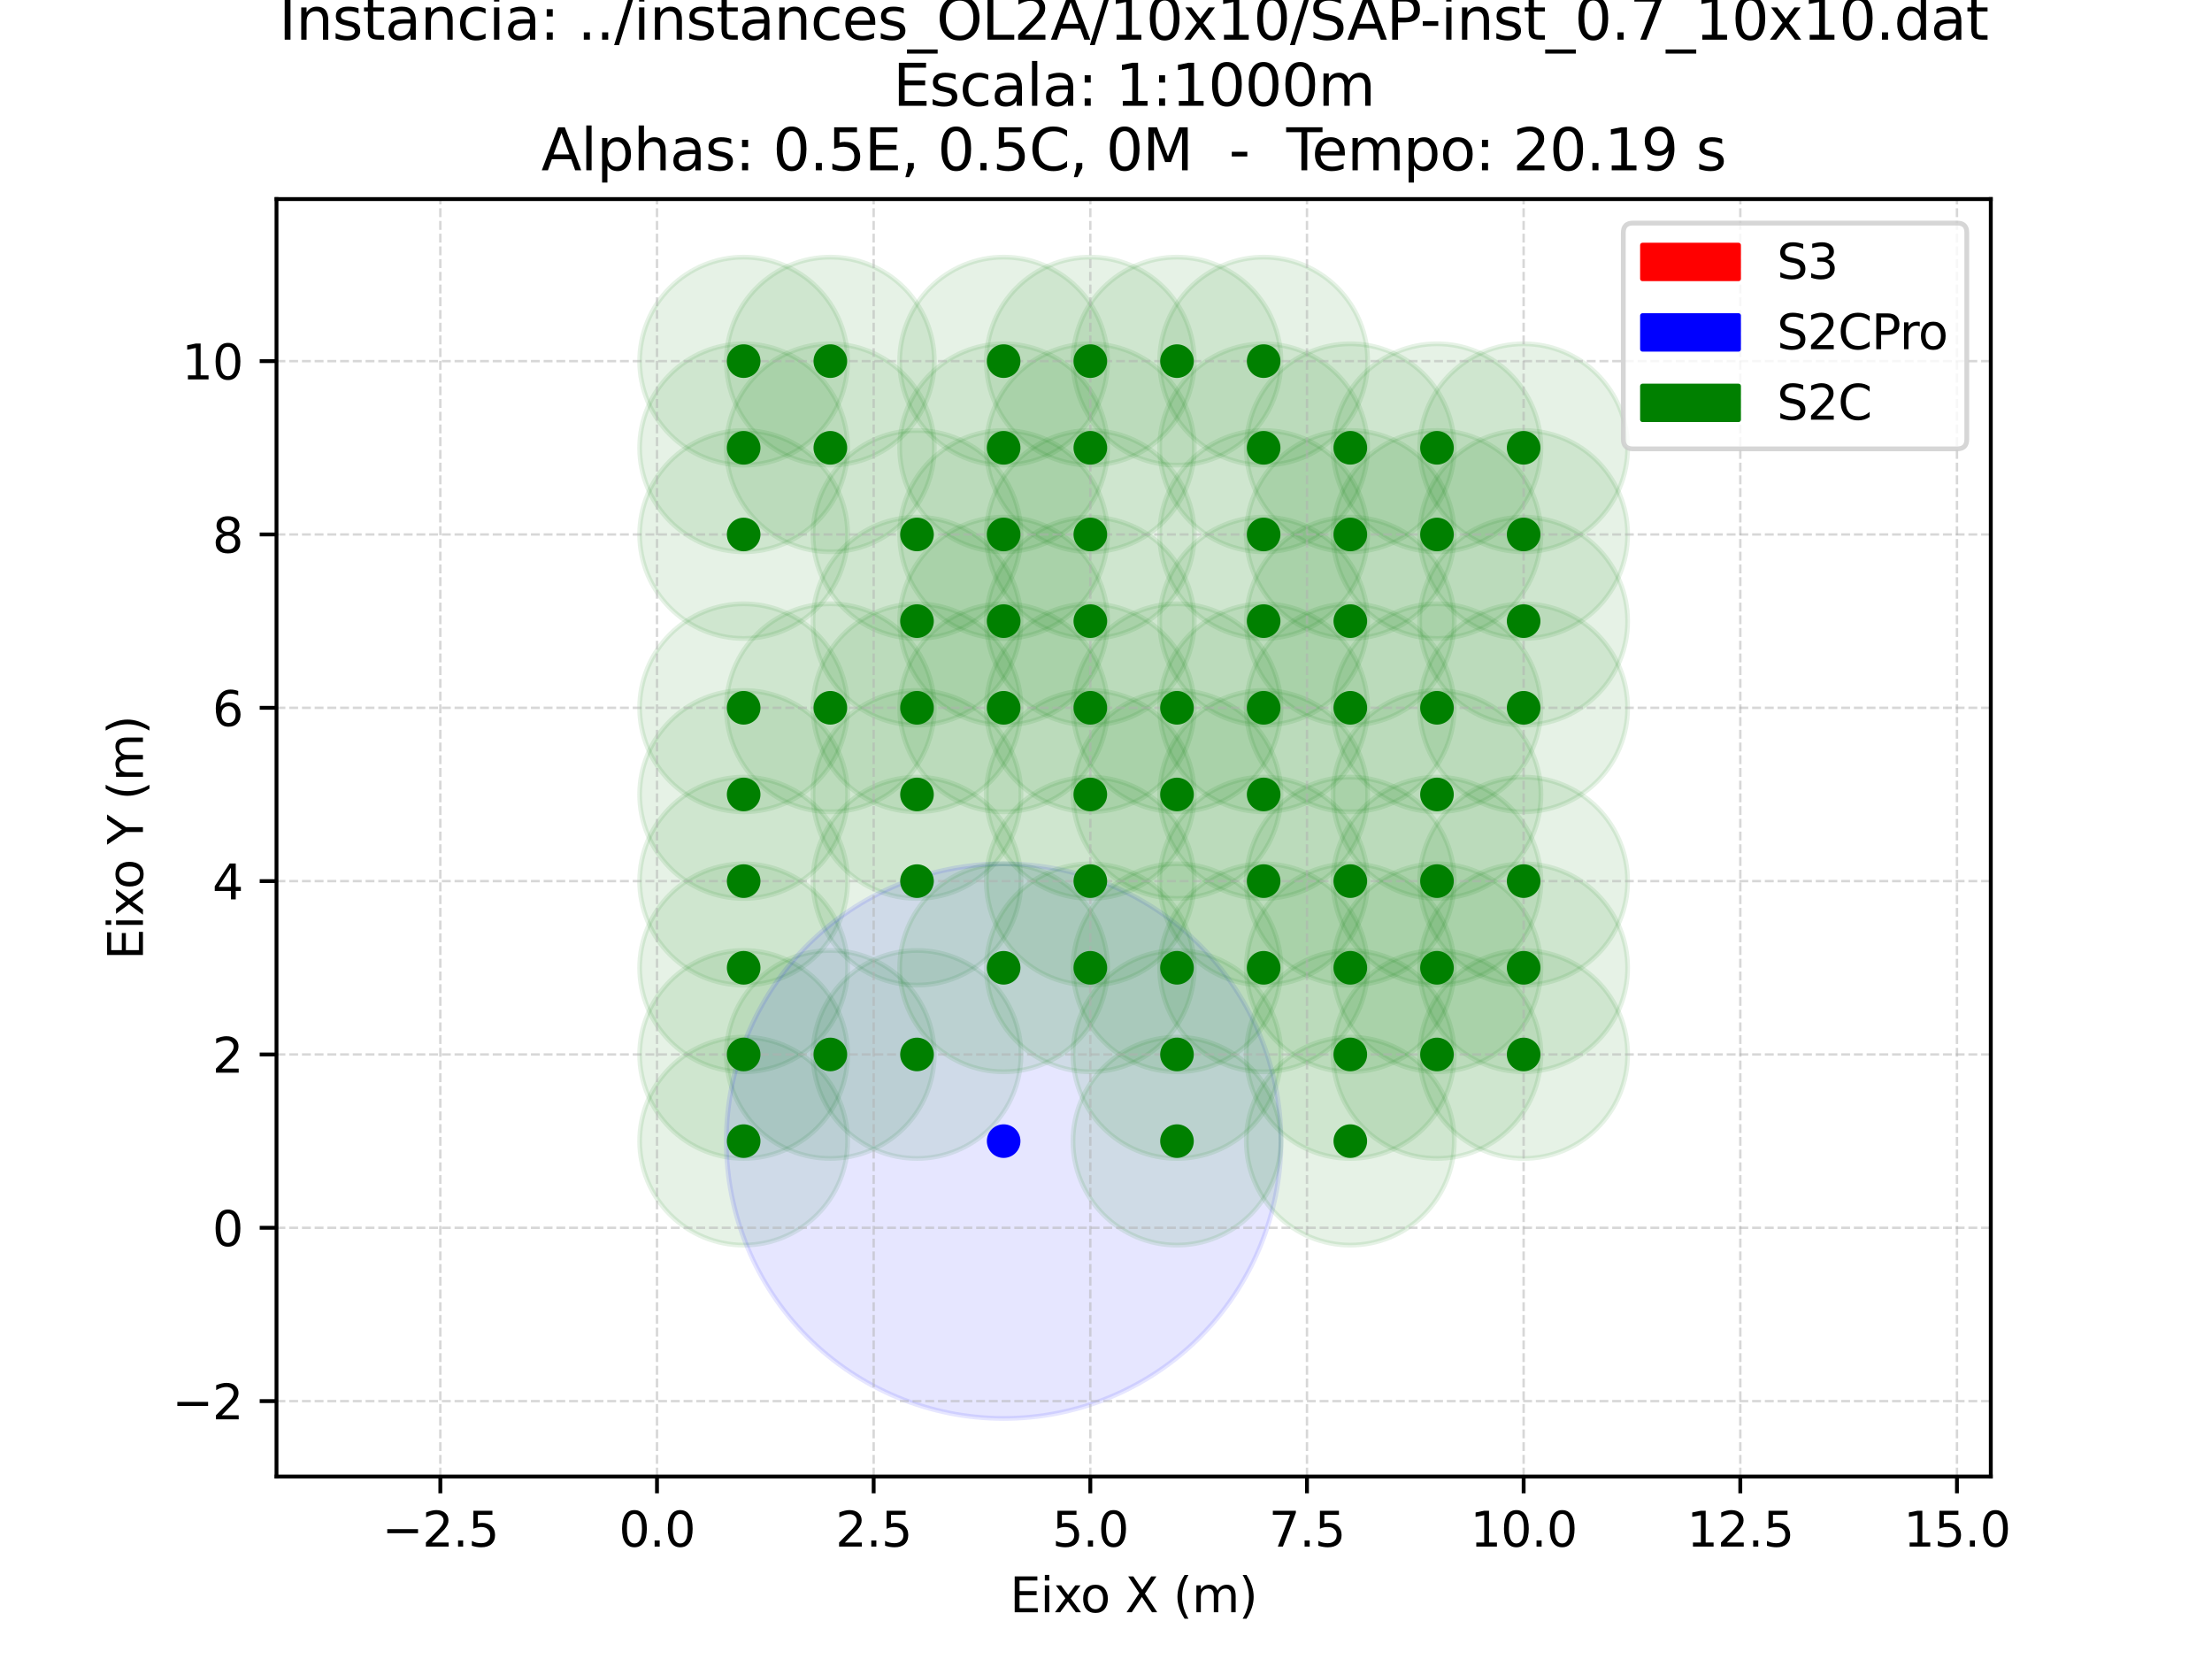 <?xml version="1.0" encoding="utf-8" standalone="no"?>
<!DOCTYPE svg PUBLIC "-//W3C//DTD SVG 1.1//EN"
  "http://www.w3.org/Graphics/SVG/1.1/DTD/svg11.dtd">
<svg xmlns:xlink="http://www.w3.org/1999/xlink" width="460.8pt" height="345.6pt" viewBox="0 0 460.8 345.6" xmlns="http://www.w3.org/2000/svg" version="1.1">
 <defs>
  <style type="text/css">*{stroke-linejoin: round; stroke-linecap: butt}</style>
 </defs>
 <g id="figure_1">
  <g id="patch_1">
   <path d="M 0 345.6 
L 460.8 345.6 
L 460.8 0 
L 0 0 
z
" style="fill: #ffffff"/>
  </g>
  <g id="axes_1">
   <g id="patch_2">
    <path d="M 57.6 307.584 
L 414.72 307.584 
L 414.72 41.472 
L 57.6 41.472 
z
" style="fill: #ffffff"/>
   </g>
   <g id="patch_3">
    <path d="M 154.918 259.381 
C 160.664 259.381 166.175 257.098 170.237 253.035 
C 174.3 248.972 176.583 243.462 176.583 237.716 
C 176.583 231.971 174.3 226.46 170.237 222.397 
C 166.175 218.334 160.664 216.052 154.918 216.052 
C 149.173 216.052 143.662 218.334 139.599 222.397 
C 135.536 226.46 133.254 231.971 133.254 237.716 
C 133.254 243.462 135.536 248.972 139.599 253.035 
C 143.662 257.098 149.173 259.381 154.918 259.381 
z
" clip-path="url(#p997d4ff1e5)" style="fill: #008000; opacity: 0.1; stroke: #008000; stroke-linejoin: miter"/>
   </g>
   <g id="patch_4">
    <path d="M 154.918 241.327 
C 160.664 241.327 166.175 239.044 170.237 234.981 
C 174.3 230.919 176.583 225.408 176.583 219.662 
C 176.583 213.917 174.3 208.406 170.237 204.343 
C 166.175 200.281 160.664 197.998 154.918 197.998 
C 149.173 197.998 143.662 200.281 139.599 204.343 
C 135.536 208.406 133.254 213.917 133.254 219.662 
C 133.254 225.408 135.536 230.919 139.599 234.981 
C 143.662 239.044 149.173 241.327 154.918 241.327 
z
" clip-path="url(#p997d4ff1e5)" style="fill: #008000; opacity: 0.1; stroke: #008000; stroke-linejoin: miter"/>
   </g>
   <g id="patch_5">
    <path d="M 154.918 223.273 
C 160.664 223.273 166.175 220.99 170.237 216.928 
C 174.3 212.865 176.583 207.354 176.583 201.609 
C 176.583 195.863 174.3 190.352 170.237 186.289 
C 166.175 182.227 160.664 179.944 154.918 179.944 
C 149.173 179.944 143.662 182.227 139.599 186.289 
C 135.536 190.352 133.254 195.863 133.254 201.609 
C 133.254 207.354 135.536 212.865 139.599 216.928 
C 143.662 220.99 149.173 223.273 154.918 223.273 
z
" clip-path="url(#p997d4ff1e5)" style="fill: #008000; opacity: 0.1; stroke: #008000; stroke-linejoin: miter"/>
   </g>
   <g id="patch_6">
    <path d="M 154.918 205.219 
C 160.664 205.219 166.175 202.937 170.237 198.874 
C 174.3 194.811 176.583 189.3 176.583 183.555 
C 176.583 177.809 174.3 172.298 170.237 168.236 
C 166.175 164.173 160.664 161.89 154.918 161.89 
C 149.173 161.89 143.662 164.173 139.599 168.236 
C 135.536 172.298 133.254 177.809 133.254 183.555 
C 133.254 189.3 135.536 194.811 139.599 198.874 
C 143.662 202.937 149.173 205.219 154.918 205.219 
z
" clip-path="url(#p997d4ff1e5)" style="fill: #008000; opacity: 0.1; stroke: #008000; stroke-linejoin: miter"/>
   </g>
   <g id="patch_7">
    <path d="M 154.918 187.166 
C 160.664 187.166 166.175 184.883 170.237 180.82 
C 174.3 176.758 176.583 171.247 176.583 165.501 
C 176.583 159.756 174.3 154.245 170.237 150.182 
C 166.175 146.119 160.664 143.837 154.918 143.837 
C 149.173 143.837 143.662 146.119 139.599 150.182 
C 135.536 154.245 133.254 159.756 133.254 165.501 
C 133.254 171.247 135.536 176.758 139.599 180.82 
C 143.662 184.883 149.173 187.166 154.918 187.166 
z
" clip-path="url(#p997d4ff1e5)" style="fill: #008000; opacity: 0.1; stroke: #008000; stroke-linejoin: miter"/>
   </g>
   <g id="patch_8">
    <path d="M 154.918 169.112 
C 160.664 169.112 166.175 166.829 170.237 162.767 
C 174.3 158.704 176.583 153.193 176.583 147.447 
C 176.583 141.702 174.3 136.191 170.237 132.128 
C 166.175 128.066 160.664 125.783 154.918 125.783 
C 149.173 125.783 143.662 128.066 139.599 132.128 
C 135.536 136.191 133.254 141.702 133.254 147.447 
C 133.254 153.193 135.536 158.704 139.599 162.767 
C 143.662 166.829 149.173 169.112 154.918 169.112 
z
" clip-path="url(#p997d4ff1e5)" style="fill: #008000; opacity: 0.1; stroke: #008000; stroke-linejoin: miter"/>
   </g>
   <g id="patch_9">
    <path d="M 154.918 133.004 
C 160.664 133.004 166.175 130.722 170.237 126.659 
C 174.3 122.596 176.583 117.085 176.583 111.34 
C 176.583 105.594 174.3 100.084 170.237 96.021 
C 166.175 91.958 160.664 89.675 154.918 89.675 
C 149.173 89.675 143.662 91.958 139.599 96.021 
C 135.536 100.084 133.254 105.594 133.254 111.34 
C 133.254 117.085 135.536 122.596 139.599 126.659 
C 143.662 130.722 149.173 133.004 154.918 133.004 
z
" clip-path="url(#p997d4ff1e5)" style="fill: #008000; opacity: 0.1; stroke: #008000; stroke-linejoin: miter"/>
   </g>
   <g id="patch_10">
    <path d="M 154.918 114.951 
C 160.664 114.951 166.175 112.668 170.237 108.605 
C 174.3 104.543 176.583 99.032 176.583 93.286 
C 176.583 87.541 174.3 82.03 170.237 77.967 
C 166.175 73.904 160.664 71.622 154.918 71.622 
C 149.173 71.622 143.662 73.904 139.599 77.967 
C 135.536 82.03 133.254 87.541 133.254 93.286 
C 133.254 99.032 135.536 104.543 139.599 108.605 
C 143.662 112.668 149.173 114.951 154.918 114.951 
z
" clip-path="url(#p997d4ff1e5)" style="fill: #008000; opacity: 0.1; stroke: #008000; stroke-linejoin: miter"/>
   </g>
   <g id="patch_11">
    <path d="M 154.918 96.897 
C 160.664 96.897 166.175 94.614 170.237 90.552 
C 174.3 86.489 176.583 80.978 176.583 75.232 
C 176.583 69.487 174.3 63.976 170.237 59.913 
C 166.175 55.851 160.664 53.568 154.918 53.568 
C 149.173 53.568 143.662 55.851 139.599 59.913 
C 135.536 63.976 133.254 69.487 133.254 75.232 
C 133.254 80.978 135.536 86.489 139.599 90.552 
C 143.662 94.614 149.173 96.897 154.918 96.897 
z
" clip-path="url(#p997d4ff1e5)" style="fill: #008000; opacity: 0.1; stroke: #008000; stroke-linejoin: miter"/>
   </g>
   <g id="patch_12">
    <path d="M 172.972 241.327 
C 178.717 241.327 184.228 239.044 188.291 234.981 
C 192.354 230.919 194.636 225.408 194.636 219.662 
C 194.636 213.917 192.354 208.406 188.291 204.343 
C 184.228 200.281 178.717 197.998 172.972 197.998 
C 167.226 197.998 161.716 200.281 157.653 204.343 
C 153.59 208.406 151.307 213.917 151.307 219.662 
C 151.307 225.408 153.59 230.919 157.653 234.981 
C 161.716 239.044 167.226 241.327 172.972 241.327 
z
" clip-path="url(#p997d4ff1e5)" style="fill: #008000; opacity: 0.1; stroke: #008000; stroke-linejoin: miter"/>
   </g>
   <g id="patch_13">
    <path d="M 172.972 169.112 
C 178.717 169.112 184.228 166.829 188.291 162.767 
C 192.354 158.704 194.636 153.193 194.636 147.447 
C 194.636 141.702 192.354 136.191 188.291 132.128 
C 184.228 128.066 178.717 125.783 172.972 125.783 
C 167.226 125.783 161.716 128.066 157.653 132.128 
C 153.59 136.191 151.307 141.702 151.307 147.447 
C 151.307 153.193 153.59 158.704 157.653 162.767 
C 161.716 166.829 167.226 169.112 172.972 169.112 
z
" clip-path="url(#p997d4ff1e5)" style="fill: #008000; opacity: 0.1; stroke: #008000; stroke-linejoin: miter"/>
   </g>
   <g id="patch_14">
    <path d="M 172.972 114.951 
C 178.717 114.951 184.228 112.668 188.291 108.605 
C 192.354 104.543 194.636 99.032 194.636 93.286 
C 194.636 87.541 192.354 82.03 188.291 77.967 
C 184.228 73.904 178.717 71.622 172.972 71.622 
C 167.226 71.622 161.716 73.904 157.653 77.967 
C 153.59 82.03 151.307 87.541 151.307 93.286 
C 151.307 99.032 153.59 104.543 157.653 108.605 
C 161.716 112.668 167.226 114.951 172.972 114.951 
z
" clip-path="url(#p997d4ff1e5)" style="fill: #008000; opacity: 0.1; stroke: #008000; stroke-linejoin: miter"/>
   </g>
   <g id="patch_15">
    <path d="M 172.972 96.897 
C 178.717 96.897 184.228 94.614 188.291 90.552 
C 192.354 86.489 194.636 80.978 194.636 75.232 
C 194.636 69.487 192.354 63.976 188.291 59.913 
C 184.228 55.851 178.717 53.568 172.972 53.568 
C 167.226 53.568 161.716 55.851 157.653 59.913 
C 153.59 63.976 151.307 69.487 151.307 75.232 
C 151.307 80.978 153.59 86.489 157.653 90.552 
C 161.716 94.614 167.226 96.897 172.972 96.897 
z
" clip-path="url(#p997d4ff1e5)" style="fill: #008000; opacity: 0.1; stroke: #008000; stroke-linejoin: miter"/>
   </g>
   <g id="patch_16">
    <path d="M 191.026 241.327 
C 196.771 241.327 202.282 239.044 206.345 234.981 
C 210.407 230.919 212.69 225.408 212.69 219.662 
C 212.69 213.917 210.407 208.406 206.345 204.343 
C 202.282 200.281 196.771 197.998 191.026 197.998 
C 185.28 197.998 179.769 200.281 175.707 204.343 
C 171.644 208.406 169.361 213.917 169.361 219.662 
C 169.361 225.408 171.644 230.919 175.707 234.981 
C 179.769 239.044 185.28 241.327 191.026 241.327 
z
" clip-path="url(#p997d4ff1e5)" style="fill: #008000; opacity: 0.1; stroke: #008000; stroke-linejoin: miter"/>
   </g>
   <g id="patch_17">
    <path d="M 191.026 205.219 
C 196.771 205.219 202.282 202.937 206.345 198.874 
C 210.407 194.811 212.69 189.3 212.69 183.555 
C 212.69 177.809 210.407 172.298 206.345 168.236 
C 202.282 164.173 196.771 161.89 191.026 161.89 
C 185.28 161.89 179.769 164.173 175.707 168.236 
C 171.644 172.298 169.361 177.809 169.361 183.555 
C 169.361 189.3 171.644 194.811 175.707 198.874 
C 179.769 202.937 185.28 205.219 191.026 205.219 
z
" clip-path="url(#p997d4ff1e5)" style="fill: #008000; opacity: 0.1; stroke: #008000; stroke-linejoin: miter"/>
   </g>
   <g id="patch_18">
    <path d="M 191.026 187.166 
C 196.771 187.166 202.282 184.883 206.345 180.82 
C 210.407 176.758 212.69 171.247 212.69 165.501 
C 212.69 159.756 210.407 154.245 206.345 150.182 
C 202.282 146.119 196.771 143.837 191.026 143.837 
C 185.28 143.837 179.769 146.119 175.707 150.182 
C 171.644 154.245 169.361 159.756 169.361 165.501 
C 169.361 171.247 171.644 176.758 175.707 180.82 
C 179.769 184.883 185.28 187.166 191.026 187.166 
z
" clip-path="url(#p997d4ff1e5)" style="fill: #008000; opacity: 0.1; stroke: #008000; stroke-linejoin: miter"/>
   </g>
   <g id="patch_19">
    <path d="M 191.026 169.112 
C 196.771 169.112 202.282 166.829 206.345 162.767 
C 210.407 158.704 212.69 153.193 212.69 147.447 
C 212.69 141.702 210.407 136.191 206.345 132.128 
C 202.282 128.066 196.771 125.783 191.026 125.783 
C 185.28 125.783 179.769 128.066 175.707 132.128 
C 171.644 136.191 169.361 141.702 169.361 147.447 
C 169.361 153.193 171.644 158.704 175.707 162.767 
C 179.769 166.829 185.28 169.112 191.026 169.112 
z
" clip-path="url(#p997d4ff1e5)" style="fill: #008000; opacity: 0.1; stroke: #008000; stroke-linejoin: miter"/>
   </g>
   <g id="patch_20">
    <path d="M 191.026 151.058 
C 196.771 151.058 202.282 148.775 206.345 144.713 
C 210.407 140.65 212.69 135.139 212.69 129.394 
C 212.69 123.648 210.407 118.137 206.345 114.075 
C 202.282 110.012 196.771 107.729 191.026 107.729 
C 185.28 107.729 179.769 110.012 175.707 114.075 
C 171.644 118.137 169.361 123.648 169.361 129.394 
C 169.361 135.139 171.644 140.65 175.707 144.713 
C 179.769 148.775 185.28 151.058 191.026 151.058 
z
" clip-path="url(#p997d4ff1e5)" style="fill: #008000; opacity: 0.1; stroke: #008000; stroke-linejoin: miter"/>
   </g>
   <g id="patch_21">
    <path d="M 191.026 133.004 
C 196.771 133.004 202.282 130.722 206.345 126.659 
C 210.407 122.596 212.69 117.085 212.69 111.34 
C 212.69 105.594 210.407 100.084 206.345 96.021 
C 202.282 91.958 196.771 89.675 191.026 89.675 
C 185.28 89.675 179.769 91.958 175.707 96.021 
C 171.644 100.084 169.361 105.594 169.361 111.34 
C 169.361 117.085 171.644 122.596 175.707 126.659 
C 179.769 130.722 185.28 133.004 191.026 133.004 
z
" clip-path="url(#p997d4ff1e5)" style="fill: #008000; opacity: 0.1; stroke: #008000; stroke-linejoin: miter"/>
   </g>
   <g id="patch_22">
    <path d="M 209.079 295.488 
C 224.401 295.488 239.097 289.401 249.93 278.567 
C 260.764 267.733 266.851 253.037 266.851 237.716 
C 266.851 222.395 260.764 207.699 249.93 196.865 
C 239.097 186.031 224.401 179.944 209.079 179.944 
C 193.758 179.944 179.062 186.031 168.228 196.865 
C 157.395 207.699 151.307 222.395 151.307 237.716 
C 151.307 253.037 157.395 267.733 168.228 278.567 
C 179.062 289.401 193.758 295.488 209.079 295.488 
z
" clip-path="url(#p997d4ff1e5)" style="fill: #0000ff; opacity: 0.1; stroke: #0000ff; stroke-linejoin: miter"/>
   </g>
   <g id="patch_23">
    <path d="M 209.079 223.273 
C 214.825 223.273 220.336 220.99 224.399 216.928 
C 228.461 212.865 230.744 207.354 230.744 201.609 
C 230.744 195.863 228.461 190.352 224.399 186.289 
C 220.336 182.227 214.825 179.944 209.079 179.944 
C 203.334 179.944 197.823 182.227 193.76 186.289 
C 189.698 190.352 187.415 195.863 187.415 201.609 
C 187.415 207.354 189.698 212.865 193.76 216.928 
C 197.823 220.99 203.334 223.273 209.079 223.273 
z
" clip-path="url(#p997d4ff1e5)" style="fill: #008000; opacity: 0.1; stroke: #008000; stroke-linejoin: miter"/>
   </g>
   <g id="patch_24">
    <path d="M 209.079 169.112 
C 214.825 169.112 220.336 166.829 224.399 162.767 
C 228.461 158.704 230.744 153.193 230.744 147.447 
C 230.744 141.702 228.461 136.191 224.399 132.128 
C 220.336 128.066 214.825 125.783 209.079 125.783 
C 203.334 125.783 197.823 128.066 193.76 132.128 
C 189.698 136.191 187.415 141.702 187.415 147.447 
C 187.415 153.193 189.698 158.704 193.76 162.767 
C 197.823 166.829 203.334 169.112 209.079 169.112 
z
" clip-path="url(#p997d4ff1e5)" style="fill: #008000; opacity: 0.1; stroke: #008000; stroke-linejoin: miter"/>
   </g>
   <g id="patch_25">
    <path d="M 209.079 151.058 
C 214.825 151.058 220.336 148.775 224.399 144.713 
C 228.461 140.65 230.744 135.139 230.744 129.394 
C 230.744 123.648 228.461 118.137 224.399 114.075 
C 220.336 110.012 214.825 107.729 209.079 107.729 
C 203.334 107.729 197.823 110.012 193.76 114.075 
C 189.698 118.137 187.415 123.648 187.415 129.394 
C 187.415 135.139 189.698 140.65 193.76 144.713 
C 197.823 148.775 203.334 151.058 209.079 151.058 
z
" clip-path="url(#p997d4ff1e5)" style="fill: #008000; opacity: 0.1; stroke: #008000; stroke-linejoin: miter"/>
   </g>
   <g id="patch_26">
    <path d="M 209.079 133.004 
C 214.825 133.004 220.336 130.722 224.399 126.659 
C 228.461 122.596 230.744 117.085 230.744 111.34 
C 230.744 105.594 228.461 100.084 224.399 96.021 
C 220.336 91.958 214.825 89.675 209.079 89.675 
C 203.334 89.675 197.823 91.958 193.76 96.021 
C 189.698 100.084 187.415 105.594 187.415 111.34 
C 187.415 117.085 189.698 122.596 193.76 126.659 
C 197.823 130.722 203.334 133.004 209.079 133.004 
z
" clip-path="url(#p997d4ff1e5)" style="fill: #008000; opacity: 0.1; stroke: #008000; stroke-linejoin: miter"/>
   </g>
   <g id="patch_27">
    <path d="M 209.079 114.951 
C 214.825 114.951 220.336 112.668 224.399 108.605 
C 228.461 104.543 230.744 99.032 230.744 93.286 
C 230.744 87.541 228.461 82.03 224.399 77.967 
C 220.336 73.904 214.825 71.622 209.079 71.622 
C 203.334 71.622 197.823 73.904 193.76 77.967 
C 189.698 82.03 187.415 87.541 187.415 93.286 
C 187.415 99.032 189.698 104.543 193.76 108.605 
C 197.823 112.668 203.334 114.951 209.079 114.951 
z
" clip-path="url(#p997d4ff1e5)" style="fill: #008000; opacity: 0.1; stroke: #008000; stroke-linejoin: miter"/>
   </g>
   <g id="patch_28">
    <path d="M 209.079 96.897 
C 214.825 96.897 220.336 94.614 224.399 90.552 
C 228.461 86.489 230.744 80.978 230.744 75.232 
C 230.744 69.487 228.461 63.976 224.399 59.913 
C 220.336 55.851 214.825 53.568 209.079 53.568 
C 203.334 53.568 197.823 55.851 193.76 59.913 
C 189.698 63.976 187.415 69.487 187.415 75.232 
C 187.415 80.978 189.698 86.489 193.76 90.552 
C 197.823 94.614 203.334 96.897 209.079 96.897 
z
" clip-path="url(#p997d4ff1e5)" style="fill: #008000; opacity: 0.1; stroke: #008000; stroke-linejoin: miter"/>
   </g>
   <g id="patch_29">
    <path d="M 227.133 223.273 
C 232.879 223.273 238.39 220.99 242.452 216.928 
C 246.515 212.865 248.798 207.354 248.798 201.609 
C 248.798 195.863 246.515 190.352 242.452 186.289 
C 238.39 182.227 232.879 179.944 227.133 179.944 
C 221.388 179.944 215.877 182.227 211.814 186.289 
C 207.751 190.352 205.469 195.863 205.469 201.609 
C 205.469 207.354 207.751 212.865 211.814 216.928 
C 215.877 220.99 221.388 223.273 227.133 223.273 
z
" clip-path="url(#p997d4ff1e5)" style="fill: #008000; opacity: 0.1; stroke: #008000; stroke-linejoin: miter"/>
   </g>
   <g id="patch_30">
    <path d="M 227.133 205.219 
C 232.879 205.219 238.39 202.937 242.452 198.874 
C 246.515 194.811 248.798 189.3 248.798 183.555 
C 248.798 177.809 246.515 172.298 242.452 168.236 
C 238.39 164.173 232.879 161.89 227.133 161.89 
C 221.388 161.89 215.877 164.173 211.814 168.236 
C 207.751 172.298 205.469 177.809 205.469 183.555 
C 205.469 189.3 207.751 194.811 211.814 198.874 
C 215.877 202.937 221.388 205.219 227.133 205.219 
z
" clip-path="url(#p997d4ff1e5)" style="fill: #008000; opacity: 0.1; stroke: #008000; stroke-linejoin: miter"/>
   </g>
   <g id="patch_31">
    <path d="M 227.133 187.166 
C 232.879 187.166 238.39 184.883 242.452 180.82 
C 246.515 176.758 248.798 171.247 248.798 165.501 
C 248.798 159.756 246.515 154.245 242.452 150.182 
C 238.39 146.119 232.879 143.837 227.133 143.837 
C 221.388 143.837 215.877 146.119 211.814 150.182 
C 207.751 154.245 205.469 159.756 205.469 165.501 
C 205.469 171.247 207.751 176.758 211.814 180.82 
C 215.877 184.883 221.388 187.166 227.133 187.166 
z
" clip-path="url(#p997d4ff1e5)" style="fill: #008000; opacity: 0.1; stroke: #008000; stroke-linejoin: miter"/>
   </g>
   <g id="patch_32">
    <path d="M 227.133 169.112 
C 232.879 169.112 238.39 166.829 242.452 162.767 
C 246.515 158.704 248.798 153.193 248.798 147.447 
C 248.798 141.702 246.515 136.191 242.452 132.128 
C 238.39 128.066 232.879 125.783 227.133 125.783 
C 221.388 125.783 215.877 128.066 211.814 132.128 
C 207.751 136.191 205.469 141.702 205.469 147.447 
C 205.469 153.193 207.751 158.704 211.814 162.767 
C 215.877 166.829 221.388 169.112 227.133 169.112 
z
" clip-path="url(#p997d4ff1e5)" style="fill: #008000; opacity: 0.1; stroke: #008000; stroke-linejoin: miter"/>
   </g>
   <g id="patch_33">
    <path d="M 227.133 151.058 
C 232.879 151.058 238.39 148.775 242.452 144.713 
C 246.515 140.65 248.798 135.139 248.798 129.394 
C 248.798 123.648 246.515 118.137 242.452 114.075 
C 238.39 110.012 232.879 107.729 227.133 107.729 
C 221.388 107.729 215.877 110.012 211.814 114.075 
C 207.751 118.137 205.469 123.648 205.469 129.394 
C 205.469 135.139 207.751 140.65 211.814 144.713 
C 215.877 148.775 221.388 151.058 227.133 151.058 
z
" clip-path="url(#p997d4ff1e5)" style="fill: #008000; opacity: 0.1; stroke: #008000; stroke-linejoin: miter"/>
   </g>
   <g id="patch_34">
    <path d="M 227.133 133.004 
C 232.879 133.004 238.39 130.722 242.452 126.659 
C 246.515 122.596 248.798 117.085 248.798 111.34 
C 248.798 105.594 246.515 100.084 242.452 96.021 
C 238.39 91.958 232.879 89.675 227.133 89.675 
C 221.388 89.675 215.877 91.958 211.814 96.021 
C 207.751 100.084 205.469 105.594 205.469 111.34 
C 205.469 117.085 207.751 122.596 211.814 126.659 
C 215.877 130.722 221.388 133.004 227.133 133.004 
z
" clip-path="url(#p997d4ff1e5)" style="fill: #008000; opacity: 0.1; stroke: #008000; stroke-linejoin: miter"/>
   </g>
   <g id="patch_35">
    <path d="M 227.133 114.951 
C 232.879 114.951 238.39 112.668 242.452 108.605 
C 246.515 104.543 248.798 99.032 248.798 93.286 
C 248.798 87.541 246.515 82.03 242.452 77.967 
C 238.39 73.904 232.879 71.622 227.133 71.622 
C 221.388 71.622 215.877 73.904 211.814 77.967 
C 207.751 82.03 205.469 87.541 205.469 93.286 
C 205.469 99.032 207.751 104.543 211.814 108.605 
C 215.877 112.668 221.388 114.951 227.133 114.951 
z
" clip-path="url(#p997d4ff1e5)" style="fill: #008000; opacity: 0.1; stroke: #008000; stroke-linejoin: miter"/>
   </g>
   <g id="patch_36">
    <path d="M 227.133 96.897 
C 232.879 96.897 238.39 94.614 242.452 90.552 
C 246.515 86.489 248.798 80.978 248.798 75.232 
C 248.798 69.487 246.515 63.976 242.452 59.913 
C 238.39 55.851 232.879 53.568 227.133 53.568 
C 221.388 53.568 215.877 55.851 211.814 59.913 
C 207.751 63.976 205.469 69.487 205.469 75.232 
C 205.469 80.978 207.751 86.489 211.814 90.552 
C 215.877 94.614 221.388 96.897 227.133 96.897 
z
" clip-path="url(#p997d4ff1e5)" style="fill: #008000; opacity: 0.1; stroke: #008000; stroke-linejoin: miter"/>
   </g>
   <g id="patch_37">
    <path d="M 245.187 259.381 
C 250.932 259.381 256.443 257.098 260.506 253.035 
C 264.569 248.972 266.851 243.462 266.851 237.716 
C 266.851 231.971 264.569 226.46 260.506 222.397 
C 256.443 218.334 250.932 216.052 245.187 216.052 
C 239.441 216.052 233.93 218.334 229.868 222.397 
C 225.805 226.46 223.522 231.971 223.522 237.716 
C 223.522 243.462 225.805 248.972 229.868 253.035 
C 233.93 257.098 239.441 259.381 245.187 259.381 
z
" clip-path="url(#p997d4ff1e5)" style="fill: #008000; opacity: 0.1; stroke: #008000; stroke-linejoin: miter"/>
   </g>
   <g id="patch_38">
    <path d="M 245.187 241.327 
C 250.932 241.327 256.443 239.044 260.506 234.981 
C 264.569 230.919 266.851 225.408 266.851 219.662 
C 266.851 213.917 264.569 208.406 260.506 204.343 
C 256.443 200.281 250.932 197.998 245.187 197.998 
C 239.441 197.998 233.93 200.281 229.868 204.343 
C 225.805 208.406 223.522 213.917 223.522 219.662 
C 223.522 225.408 225.805 230.919 229.868 234.981 
C 233.93 239.044 239.441 241.327 245.187 241.327 
z
" clip-path="url(#p997d4ff1e5)" style="fill: #008000; opacity: 0.1; stroke: #008000; stroke-linejoin: miter"/>
   </g>
   <g id="patch_39">
    <path d="M 245.187 223.273 
C 250.932 223.273 256.443 220.99 260.506 216.928 
C 264.569 212.865 266.851 207.354 266.851 201.609 
C 266.851 195.863 264.569 190.352 260.506 186.289 
C 256.443 182.227 250.932 179.944 245.187 179.944 
C 239.441 179.944 233.93 182.227 229.868 186.289 
C 225.805 190.352 223.522 195.863 223.522 201.609 
C 223.522 207.354 225.805 212.865 229.868 216.928 
C 233.93 220.99 239.441 223.273 245.187 223.273 
z
" clip-path="url(#p997d4ff1e5)" style="fill: #008000; opacity: 0.1; stroke: #008000; stroke-linejoin: miter"/>
   </g>
   <g id="patch_40">
    <path d="M 245.187 187.166 
C 250.932 187.166 256.443 184.883 260.506 180.82 
C 264.569 176.758 266.851 171.247 266.851 165.501 
C 266.851 159.756 264.569 154.245 260.506 150.182 
C 256.443 146.119 250.932 143.837 245.187 143.837 
C 239.441 143.837 233.93 146.119 229.868 150.182 
C 225.805 154.245 223.522 159.756 223.522 165.501 
C 223.522 171.247 225.805 176.758 229.868 180.82 
C 233.93 184.883 239.441 187.166 245.187 187.166 
z
" clip-path="url(#p997d4ff1e5)" style="fill: #008000; opacity: 0.1; stroke: #008000; stroke-linejoin: miter"/>
   </g>
   <g id="patch_41">
    <path d="M 245.187 169.112 
C 250.932 169.112 256.443 166.829 260.506 162.767 
C 264.569 158.704 266.851 153.193 266.851 147.447 
C 266.851 141.702 264.569 136.191 260.506 132.128 
C 256.443 128.066 250.932 125.783 245.187 125.783 
C 239.441 125.783 233.93 128.066 229.868 132.128 
C 225.805 136.191 223.522 141.702 223.522 147.447 
C 223.522 153.193 225.805 158.704 229.868 162.767 
C 233.93 166.829 239.441 169.112 245.187 169.112 
z
" clip-path="url(#p997d4ff1e5)" style="fill: #008000; opacity: 0.1; stroke: #008000; stroke-linejoin: miter"/>
   </g>
   <g id="patch_42">
    <path d="M 245.187 96.897 
C 250.932 96.897 256.443 94.614 260.506 90.552 
C 264.569 86.489 266.851 80.978 266.851 75.232 
C 266.851 69.487 264.569 63.976 260.506 59.913 
C 256.443 55.851 250.932 53.568 245.187 53.568 
C 239.441 53.568 233.93 55.851 229.868 59.913 
C 225.805 63.976 223.522 69.487 223.522 75.232 
C 223.522 80.978 225.805 86.489 229.868 90.552 
C 233.93 94.614 239.441 96.897 245.187 96.897 
z
" clip-path="url(#p997d4ff1e5)" style="fill: #008000; opacity: 0.1; stroke: #008000; stroke-linejoin: miter"/>
   </g>
   <g id="patch_43">
    <path d="M 263.241 223.273 
C 268.986 223.273 274.497 220.99 278.56 216.928 
C 282.622 212.865 284.905 207.354 284.905 201.609 
C 284.905 195.863 282.622 190.352 278.56 186.289 
C 274.497 182.227 268.986 179.944 263.241 179.944 
C 257.495 179.944 251.984 182.227 247.921 186.289 
C 243.859 190.352 241.576 195.863 241.576 201.609 
C 241.576 207.354 243.859 212.865 247.921 216.928 
C 251.984 220.99 257.495 223.273 263.241 223.273 
z
" clip-path="url(#p997d4ff1e5)" style="fill: #008000; opacity: 0.1; stroke: #008000; stroke-linejoin: miter"/>
   </g>
   <g id="patch_44">
    <path d="M 263.241 205.219 
C 268.986 205.219 274.497 202.937 278.56 198.874 
C 282.622 194.811 284.905 189.3 284.905 183.555 
C 284.905 177.809 282.622 172.298 278.56 168.236 
C 274.497 164.173 268.986 161.89 263.241 161.89 
C 257.495 161.89 251.984 164.173 247.921 168.236 
C 243.859 172.298 241.576 177.809 241.576 183.555 
C 241.576 189.3 243.859 194.811 247.921 198.874 
C 251.984 202.937 257.495 205.219 263.241 205.219 
z
" clip-path="url(#p997d4ff1e5)" style="fill: #008000; opacity: 0.1; stroke: #008000; stroke-linejoin: miter"/>
   </g>
   <g id="patch_45">
    <path d="M 263.241 187.166 
C 268.986 187.166 274.497 184.883 278.56 180.82 
C 282.622 176.758 284.905 171.247 284.905 165.501 
C 284.905 159.756 282.622 154.245 278.56 150.182 
C 274.497 146.119 268.986 143.837 263.241 143.837 
C 257.495 143.837 251.984 146.119 247.921 150.182 
C 243.859 154.245 241.576 159.756 241.576 165.501 
C 241.576 171.247 243.859 176.758 247.921 180.82 
C 251.984 184.883 257.495 187.166 263.241 187.166 
z
" clip-path="url(#p997d4ff1e5)" style="fill: #008000; opacity: 0.1; stroke: #008000; stroke-linejoin: miter"/>
   </g>
   <g id="patch_46">
    <path d="M 263.241 169.112 
C 268.986 169.112 274.497 166.829 278.56 162.767 
C 282.622 158.704 284.905 153.193 284.905 147.447 
C 284.905 141.702 282.622 136.191 278.56 132.128 
C 274.497 128.066 268.986 125.783 263.241 125.783 
C 257.495 125.783 251.984 128.066 247.921 132.128 
C 243.859 136.191 241.576 141.702 241.576 147.447 
C 241.576 153.193 243.859 158.704 247.921 162.767 
C 251.984 166.829 257.495 169.112 263.241 169.112 
z
" clip-path="url(#p997d4ff1e5)" style="fill: #008000; opacity: 0.1; stroke: #008000; stroke-linejoin: miter"/>
   </g>
   <g id="patch_47">
    <path d="M 263.241 151.058 
C 268.986 151.058 274.497 148.775 278.56 144.713 
C 282.622 140.65 284.905 135.139 284.905 129.394 
C 284.905 123.648 282.622 118.137 278.56 114.075 
C 274.497 110.012 268.986 107.729 263.241 107.729 
C 257.495 107.729 251.984 110.012 247.921 114.075 
C 243.859 118.137 241.576 123.648 241.576 129.394 
C 241.576 135.139 243.859 140.65 247.921 144.713 
C 251.984 148.775 257.495 151.058 263.241 151.058 
z
" clip-path="url(#p997d4ff1e5)" style="fill: #008000; opacity: 0.1; stroke: #008000; stroke-linejoin: miter"/>
   </g>
   <g id="patch_48">
    <path d="M 263.241 133.004 
C 268.986 133.004 274.497 130.722 278.56 126.659 
C 282.622 122.596 284.905 117.085 284.905 111.34 
C 284.905 105.594 282.622 100.084 278.56 96.021 
C 274.497 91.958 268.986 89.675 263.241 89.675 
C 257.495 89.675 251.984 91.958 247.921 96.021 
C 243.859 100.084 241.576 105.594 241.576 111.34 
C 241.576 117.085 243.859 122.596 247.921 126.659 
C 251.984 130.722 257.495 133.004 263.241 133.004 
z
" clip-path="url(#p997d4ff1e5)" style="fill: #008000; opacity: 0.1; stroke: #008000; stroke-linejoin: miter"/>
   </g>
   <g id="patch_49">
    <path d="M 263.241 114.951 
C 268.986 114.951 274.497 112.668 278.56 108.605 
C 282.622 104.543 284.905 99.032 284.905 93.286 
C 284.905 87.541 282.622 82.03 278.56 77.967 
C 274.497 73.904 268.986 71.622 263.241 71.622 
C 257.495 71.622 251.984 73.904 247.921 77.967 
C 243.859 82.03 241.576 87.541 241.576 93.286 
C 241.576 99.032 243.859 104.543 247.921 108.605 
C 251.984 112.668 257.495 114.951 263.241 114.951 
z
" clip-path="url(#p997d4ff1e5)" style="fill: #008000; opacity: 0.1; stroke: #008000; stroke-linejoin: miter"/>
   </g>
   <g id="patch_50">
    <path d="M 263.241 96.897 
C 268.986 96.897 274.497 94.614 278.56 90.552 
C 282.622 86.489 284.905 80.978 284.905 75.232 
C 284.905 69.487 282.622 63.976 278.56 59.913 
C 274.497 55.851 268.986 53.568 263.241 53.568 
C 257.495 53.568 251.984 55.851 247.921 59.913 
C 243.859 63.976 241.576 69.487 241.576 75.232 
C 241.576 80.978 243.859 86.489 247.921 90.552 
C 251.984 94.614 257.495 96.897 263.241 96.897 
z
" clip-path="url(#p997d4ff1e5)" style="fill: #008000; opacity: 0.1; stroke: #008000; stroke-linejoin: miter"/>
   </g>
   <g id="patch_51">
    <path d="M 281.294 259.381 
C 287.04 259.381 292.551 257.098 296.613 253.035 
C 300.676 248.972 302.959 243.462 302.959 237.716 
C 302.959 231.971 300.676 226.46 296.613 222.397 
C 292.551 218.334 287.04 216.052 281.294 216.052 
C 275.549 216.052 270.038 218.334 265.975 222.397 
C 261.913 226.46 259.63 231.971 259.63 237.716 
C 259.63 243.462 261.913 248.972 265.975 253.035 
C 270.038 257.098 275.549 259.381 281.294 259.381 
z
" clip-path="url(#p997d4ff1e5)" style="fill: #008000; opacity: 0.1; stroke: #008000; stroke-linejoin: miter"/>
   </g>
   <g id="patch_52">
    <path d="M 281.294 241.327 
C 287.04 241.327 292.551 239.044 296.613 234.981 
C 300.676 230.919 302.959 225.408 302.959 219.662 
C 302.959 213.917 300.676 208.406 296.613 204.343 
C 292.551 200.281 287.04 197.998 281.294 197.998 
C 275.549 197.998 270.038 200.281 265.975 204.343 
C 261.913 208.406 259.63 213.917 259.63 219.662 
C 259.63 225.408 261.913 230.919 265.975 234.981 
C 270.038 239.044 275.549 241.327 281.294 241.327 
z
" clip-path="url(#p997d4ff1e5)" style="fill: #008000; opacity: 0.1; stroke: #008000; stroke-linejoin: miter"/>
   </g>
   <g id="patch_53">
    <path d="M 281.294 223.273 
C 287.04 223.273 292.551 220.99 296.613 216.928 
C 300.676 212.865 302.959 207.354 302.959 201.609 
C 302.959 195.863 300.676 190.352 296.613 186.289 
C 292.551 182.227 287.04 179.944 281.294 179.944 
C 275.549 179.944 270.038 182.227 265.975 186.289 
C 261.913 190.352 259.63 195.863 259.63 201.609 
C 259.63 207.354 261.913 212.865 265.975 216.928 
C 270.038 220.99 275.549 223.273 281.294 223.273 
z
" clip-path="url(#p997d4ff1e5)" style="fill: #008000; opacity: 0.1; stroke: #008000; stroke-linejoin: miter"/>
   </g>
   <g id="patch_54">
    <path d="M 281.294 205.219 
C 287.04 205.219 292.551 202.937 296.613 198.874 
C 300.676 194.811 302.959 189.3 302.959 183.555 
C 302.959 177.809 300.676 172.298 296.613 168.236 
C 292.551 164.173 287.04 161.89 281.294 161.89 
C 275.549 161.89 270.038 164.173 265.975 168.236 
C 261.913 172.298 259.63 177.809 259.63 183.555 
C 259.63 189.3 261.913 194.811 265.975 198.874 
C 270.038 202.937 275.549 205.219 281.294 205.219 
z
" clip-path="url(#p997d4ff1e5)" style="fill: #008000; opacity: 0.1; stroke: #008000; stroke-linejoin: miter"/>
   </g>
   <g id="patch_55">
    <path d="M 281.294 169.112 
C 287.04 169.112 292.551 166.829 296.613 162.767 
C 300.676 158.704 302.959 153.193 302.959 147.447 
C 302.959 141.702 300.676 136.191 296.613 132.128 
C 292.551 128.066 287.04 125.783 281.294 125.783 
C 275.549 125.783 270.038 128.066 265.975 132.128 
C 261.913 136.191 259.63 141.702 259.63 147.447 
C 259.63 153.193 261.913 158.704 265.975 162.767 
C 270.038 166.829 275.549 169.112 281.294 169.112 
z
" clip-path="url(#p997d4ff1e5)" style="fill: #008000; opacity: 0.1; stroke: #008000; stroke-linejoin: miter"/>
   </g>
   <g id="patch_56">
    <path d="M 281.294 151.058 
C 287.04 151.058 292.551 148.775 296.613 144.713 
C 300.676 140.65 302.959 135.139 302.959 129.394 
C 302.959 123.648 300.676 118.137 296.613 114.075 
C 292.551 110.012 287.04 107.729 281.294 107.729 
C 275.549 107.729 270.038 110.012 265.975 114.075 
C 261.913 118.137 259.63 123.648 259.63 129.394 
C 259.63 135.139 261.913 140.65 265.975 144.713 
C 270.038 148.775 275.549 151.058 281.294 151.058 
z
" clip-path="url(#p997d4ff1e5)" style="fill: #008000; opacity: 0.1; stroke: #008000; stroke-linejoin: miter"/>
   </g>
   <g id="patch_57">
    <path d="M 281.294 133.004 
C 287.04 133.004 292.551 130.722 296.613 126.659 
C 300.676 122.596 302.959 117.085 302.959 111.34 
C 302.959 105.594 300.676 100.084 296.613 96.021 
C 292.551 91.958 287.04 89.675 281.294 89.675 
C 275.549 89.675 270.038 91.958 265.975 96.021 
C 261.913 100.084 259.63 105.594 259.63 111.34 
C 259.63 117.085 261.913 122.596 265.975 126.659 
C 270.038 130.722 275.549 133.004 281.294 133.004 
z
" clip-path="url(#p997d4ff1e5)" style="fill: #008000; opacity: 0.1; stroke: #008000; stroke-linejoin: miter"/>
   </g>
   <g id="patch_58">
    <path d="M 281.294 114.951 
C 287.04 114.951 292.551 112.668 296.613 108.605 
C 300.676 104.543 302.959 99.032 302.959 93.286 
C 302.959 87.541 300.676 82.03 296.613 77.967 
C 292.551 73.904 287.04 71.622 281.294 71.622 
C 275.549 71.622 270.038 73.904 265.975 77.967 
C 261.913 82.03 259.63 87.541 259.63 93.286 
C 259.63 99.032 261.913 104.543 265.975 108.605 
C 270.038 112.668 275.549 114.951 281.294 114.951 
z
" clip-path="url(#p997d4ff1e5)" style="fill: #008000; opacity: 0.1; stroke: #008000; stroke-linejoin: miter"/>
   </g>
   <g id="patch_59">
    <path d="M 299.348 241.327 
C 305.094 241.327 310.604 239.044 314.667 234.981 
C 318.73 230.919 321.013 225.408 321.013 219.662 
C 321.013 213.917 318.73 208.406 314.667 204.343 
C 310.604 200.281 305.094 197.998 299.348 197.998 
C 293.603 197.998 288.092 200.281 284.029 204.343 
C 279.966 208.406 277.684 213.917 277.684 219.662 
C 277.684 225.408 279.966 230.919 284.029 234.981 
C 288.092 239.044 293.603 241.327 299.348 241.327 
z
" clip-path="url(#p997d4ff1e5)" style="fill: #008000; opacity: 0.1; stroke: #008000; stroke-linejoin: miter"/>
   </g>
   <g id="patch_60">
    <path d="M 299.348 223.273 
C 305.094 223.273 310.604 220.99 314.667 216.928 
C 318.73 212.865 321.013 207.354 321.013 201.609 
C 321.013 195.863 318.73 190.352 314.667 186.289 
C 310.604 182.227 305.094 179.944 299.348 179.944 
C 293.603 179.944 288.092 182.227 284.029 186.289 
C 279.966 190.352 277.684 195.863 277.684 201.609 
C 277.684 207.354 279.966 212.865 284.029 216.928 
C 288.092 220.99 293.603 223.273 299.348 223.273 
z
" clip-path="url(#p997d4ff1e5)" style="fill: #008000; opacity: 0.1; stroke: #008000; stroke-linejoin: miter"/>
   </g>
   <g id="patch_61">
    <path d="M 299.348 205.219 
C 305.094 205.219 310.604 202.937 314.667 198.874 
C 318.73 194.811 321.013 189.3 321.013 183.555 
C 321.013 177.809 318.73 172.298 314.667 168.236 
C 310.604 164.173 305.094 161.89 299.348 161.89 
C 293.603 161.89 288.092 164.173 284.029 168.236 
C 279.966 172.298 277.684 177.809 277.684 183.555 
C 277.684 189.3 279.966 194.811 284.029 198.874 
C 288.092 202.937 293.603 205.219 299.348 205.219 
z
" clip-path="url(#p997d4ff1e5)" style="fill: #008000; opacity: 0.1; stroke: #008000; stroke-linejoin: miter"/>
   </g>
   <g id="patch_62">
    <path d="M 299.348 187.166 
C 305.094 187.166 310.604 184.883 314.667 180.82 
C 318.73 176.758 321.013 171.247 321.013 165.501 
C 321.013 159.756 318.73 154.245 314.667 150.182 
C 310.604 146.119 305.094 143.837 299.348 143.837 
C 293.603 143.837 288.092 146.119 284.029 150.182 
C 279.966 154.245 277.684 159.756 277.684 165.501 
C 277.684 171.247 279.966 176.758 284.029 180.82 
C 288.092 184.883 293.603 187.166 299.348 187.166 
z
" clip-path="url(#p997d4ff1e5)" style="fill: #008000; opacity: 0.1; stroke: #008000; stroke-linejoin: miter"/>
   </g>
   <g id="patch_63">
    <path d="M 299.348 169.112 
C 305.094 169.112 310.604 166.829 314.667 162.767 
C 318.73 158.704 321.013 153.193 321.013 147.447 
C 321.013 141.702 318.73 136.191 314.667 132.128 
C 310.604 128.066 305.094 125.783 299.348 125.783 
C 293.603 125.783 288.092 128.066 284.029 132.128 
C 279.966 136.191 277.684 141.702 277.684 147.447 
C 277.684 153.193 279.966 158.704 284.029 162.767 
C 288.092 166.829 293.603 169.112 299.348 169.112 
z
" clip-path="url(#p997d4ff1e5)" style="fill: #008000; opacity: 0.1; stroke: #008000; stroke-linejoin: miter"/>
   </g>
   <g id="patch_64">
    <path d="M 299.348 133.004 
C 305.094 133.004 310.604 130.722 314.667 126.659 
C 318.73 122.596 321.013 117.085 321.013 111.34 
C 321.013 105.594 318.73 100.084 314.667 96.021 
C 310.604 91.958 305.094 89.675 299.348 89.675 
C 293.603 89.675 288.092 91.958 284.029 96.021 
C 279.966 100.084 277.684 105.594 277.684 111.34 
C 277.684 117.085 279.966 122.596 284.029 126.659 
C 288.092 130.722 293.603 133.004 299.348 133.004 
z
" clip-path="url(#p997d4ff1e5)" style="fill: #008000; opacity: 0.1; stroke: #008000; stroke-linejoin: miter"/>
   </g>
   <g id="patch_65">
    <path d="M 299.348 114.951 
C 305.094 114.951 310.604 112.668 314.667 108.605 
C 318.73 104.543 321.013 99.032 321.013 93.286 
C 321.013 87.541 318.73 82.03 314.667 77.967 
C 310.604 73.904 305.094 71.622 299.348 71.622 
C 293.603 71.622 288.092 73.904 284.029 77.967 
C 279.966 82.03 277.684 87.541 277.684 93.286 
C 277.684 99.032 279.966 104.543 284.029 108.605 
C 288.092 112.668 293.603 114.951 299.348 114.951 
z
" clip-path="url(#p997d4ff1e5)" style="fill: #008000; opacity: 0.1; stroke: #008000; stroke-linejoin: miter"/>
   </g>
   <g id="patch_66">
    <path d="M 317.402 241.327 
C 323.147 241.327 328.658 239.044 332.721 234.981 
C 336.784 230.919 339.066 225.408 339.066 219.662 
C 339.066 213.917 336.784 208.406 332.721 204.343 
C 328.658 200.281 323.147 197.998 317.402 197.998 
C 311.656 197.998 306.145 200.281 302.083 204.343 
C 298.02 208.406 295.737 213.917 295.737 219.662 
C 295.737 225.408 298.02 230.919 302.083 234.981 
C 306.145 239.044 311.656 241.327 317.402 241.327 
z
" clip-path="url(#p997d4ff1e5)" style="fill: #008000; opacity: 0.1; stroke: #008000; stroke-linejoin: miter"/>
   </g>
   <g id="patch_67">
    <path d="M 317.402 223.273 
C 323.147 223.273 328.658 220.99 332.721 216.928 
C 336.784 212.865 339.066 207.354 339.066 201.609 
C 339.066 195.863 336.784 190.352 332.721 186.289 
C 328.658 182.227 323.147 179.944 317.402 179.944 
C 311.656 179.944 306.145 182.227 302.083 186.289 
C 298.02 190.352 295.737 195.863 295.737 201.609 
C 295.737 207.354 298.02 212.865 302.083 216.928 
C 306.145 220.99 311.656 223.273 317.402 223.273 
z
" clip-path="url(#p997d4ff1e5)" style="fill: #008000; opacity: 0.1; stroke: #008000; stroke-linejoin: miter"/>
   </g>
   <g id="patch_68">
    <path d="M 317.402 205.219 
C 323.147 205.219 328.658 202.937 332.721 198.874 
C 336.784 194.811 339.066 189.3 339.066 183.555 
C 339.066 177.809 336.784 172.298 332.721 168.236 
C 328.658 164.173 323.147 161.89 317.402 161.89 
C 311.656 161.89 306.145 164.173 302.083 168.236 
C 298.02 172.298 295.737 177.809 295.737 183.555 
C 295.737 189.3 298.02 194.811 302.083 198.874 
C 306.145 202.937 311.656 205.219 317.402 205.219 
z
" clip-path="url(#p997d4ff1e5)" style="fill: #008000; opacity: 0.1; stroke: #008000; stroke-linejoin: miter"/>
   </g>
   <g id="patch_69">
    <path d="M 317.402 169.112 
C 323.147 169.112 328.658 166.829 332.721 162.767 
C 336.784 158.704 339.066 153.193 339.066 147.447 
C 339.066 141.702 336.784 136.191 332.721 132.128 
C 328.658 128.066 323.147 125.783 317.402 125.783 
C 311.656 125.783 306.145 128.066 302.083 132.128 
C 298.02 136.191 295.737 141.702 295.737 147.447 
C 295.737 153.193 298.02 158.704 302.083 162.767 
C 306.145 166.829 311.656 169.112 317.402 169.112 
z
" clip-path="url(#p997d4ff1e5)" style="fill: #008000; opacity: 0.1; stroke: #008000; stroke-linejoin: miter"/>
   </g>
   <g id="patch_70">
    <path d="M 317.402 151.058 
C 323.147 151.058 328.658 148.775 332.721 144.713 
C 336.784 140.65 339.066 135.139 339.066 129.394 
C 339.066 123.648 336.784 118.137 332.721 114.075 
C 328.658 110.012 323.147 107.729 317.402 107.729 
C 311.656 107.729 306.145 110.012 302.083 114.075 
C 298.02 118.137 295.737 123.648 295.737 129.394 
C 295.737 135.139 298.02 140.65 302.083 144.713 
C 306.145 148.775 311.656 151.058 317.402 151.058 
z
" clip-path="url(#p997d4ff1e5)" style="fill: #008000; opacity: 0.1; stroke: #008000; stroke-linejoin: miter"/>
   </g>
   <g id="patch_71">
    <path d="M 317.402 133.004 
C 323.147 133.004 328.658 130.722 332.721 126.659 
C 336.784 122.596 339.066 117.085 339.066 111.34 
C 339.066 105.594 336.784 100.084 332.721 96.021 
C 328.658 91.958 323.147 89.675 317.402 89.675 
C 311.656 89.675 306.145 91.958 302.083 96.021 
C 298.02 100.084 295.737 105.594 295.737 111.34 
C 295.737 117.085 298.02 122.596 302.083 126.659 
C 306.145 130.722 311.656 133.004 317.402 133.004 
z
" clip-path="url(#p997d4ff1e5)" style="fill: #008000; opacity: 0.1; stroke: #008000; stroke-linejoin: miter"/>
   </g>
   <g id="patch_72">
    <path d="M 317.402 114.951 
C 323.147 114.951 328.658 112.668 332.721 108.605 
C 336.784 104.543 339.066 99.032 339.066 93.286 
C 339.066 87.541 336.784 82.03 332.721 77.967 
C 328.658 73.904 323.147 71.622 317.402 71.622 
C 311.656 71.622 306.145 73.904 302.083 77.967 
C 298.02 82.03 295.737 87.541 295.737 93.286 
C 295.737 99.032 298.02 104.543 302.083 108.605 
C 306.145 112.668 311.656 114.951 317.402 114.951 
z
" clip-path="url(#p997d4ff1e5)" style="fill: #008000; opacity: 0.1; stroke: #008000; stroke-linejoin: miter"/>
   </g>
   <g id="matplotlib.axis_1">
    <g id="xtick_1">
     <g id="line2d_1">
      <path d="M 91.73 307.584 
L 91.73 41.472 
" clip-path="url(#p997d4ff1e5)" style="fill: none; stroke-dasharray: 1.85,0.8; stroke-dashoffset: 0; stroke: #b0b0b0; stroke-opacity: 0.5; stroke-width: 0.5"/>
     </g>
     <g id="line2d_2">
      <defs>
       <path id="m2123541c6e" d="M 0 0 
L 0 3.5 
" style="stroke: #000000; stroke-width: 0.8"/>
      </defs>
      <g>
       <use xlink:href="#m2123541c6e" x="91.73" y="307.584" style="stroke: #000000; stroke-width: 0.8"/>
      </g>
     </g>
     <g id="text_1">
      <!-- −2.5 -->
      <g transform="translate(79.589 322.182)scale(0.1 -0.1)">
       <defs>
        <path id="DejaVuSans-2212" d="M 678 2272 
L 4684 2272 
L 4684 1741 
L 678 1741 
L 678 2272 
z
" transform="scale(0.016)"/>
        <path id="DejaVuSans-32" d="M 1228 531 
L 3431 531 
L 3431 0 
L 469 0 
L 469 531 
Q 828 903 1448 1529 
Q 2069 2156 2228 2338 
Q 2531 2678 2651 2914 
Q 2772 3150 2772 3378 
Q 2772 3750 2511 3984 
Q 2250 4219 1831 4219 
Q 1534 4219 1204 4116 
Q 875 4013 500 3803 
L 500 4441 
Q 881 4594 1212 4672 
Q 1544 4750 1819 4750 
Q 2544 4750 2975 4387 
Q 3406 4025 3406 3419 
Q 3406 3131 3298 2873 
Q 3191 2616 2906 2266 
Q 2828 2175 2409 1742 
Q 1991 1309 1228 531 
z
" transform="scale(0.016)"/>
        <path id="DejaVuSans-2e" d="M 684 794 
L 1344 794 
L 1344 0 
L 684 0 
L 684 794 
z
" transform="scale(0.016)"/>
        <path id="DejaVuSans-35" d="M 691 4666 
L 3169 4666 
L 3169 4134 
L 1269 4134 
L 1269 2991 
Q 1406 3038 1543 3061 
Q 1681 3084 1819 3084 
Q 2600 3084 3056 2656 
Q 3513 2228 3513 1497 
Q 3513 744 3044 326 
Q 2575 -91 1722 -91 
Q 1428 -91 1123 -41 
Q 819 9 494 109 
L 494 744 
Q 775 591 1075 516 
Q 1375 441 1709 441 
Q 2250 441 2565 725 
Q 2881 1009 2881 1497 
Q 2881 1984 2565 2268 
Q 2250 2553 1709 2553 
Q 1456 2553 1204 2497 
Q 953 2441 691 2322 
L 691 4666 
z
" transform="scale(0.016)"/>
       </defs>
       <use xlink:href="#DejaVuSans-2212"/>
       <use xlink:href="#DejaVuSans-32" x="83.789"/>
       <use xlink:href="#DejaVuSans-2e" x="147.412"/>
       <use xlink:href="#DejaVuSans-35" x="179.199"/>
      </g>
     </g>
    </g>
    <g id="xtick_2">
     <g id="line2d_3">
      <path d="M 136.864 307.584 
L 136.864 41.472 
" clip-path="url(#p997d4ff1e5)" style="fill: none; stroke-dasharray: 1.85,0.8; stroke-dashoffset: 0; stroke: #b0b0b0; stroke-opacity: 0.5; stroke-width: 0.5"/>
     </g>
     <g id="line2d_4">
      <g>
       <use xlink:href="#m2123541c6e" x="136.864" y="307.584" style="stroke: #000000; stroke-width: 0.8"/>
      </g>
     </g>
     <g id="text_2">
      <!-- 0.0 -->
      <g transform="translate(128.913 322.182)scale(0.1 -0.1)">
       <defs>
        <path id="DejaVuSans-30" d="M 2034 4250 
Q 1547 4250 1301 3770 
Q 1056 3291 1056 2328 
Q 1056 1369 1301 889 
Q 1547 409 2034 409 
Q 2525 409 2770 889 
Q 3016 1369 3016 2328 
Q 3016 3291 2770 3770 
Q 2525 4250 2034 4250 
z
M 2034 4750 
Q 2819 4750 3233 4129 
Q 3647 3509 3647 2328 
Q 3647 1150 3233 529 
Q 2819 -91 2034 -91 
Q 1250 -91 836 529 
Q 422 1150 422 2328 
Q 422 3509 836 4129 
Q 1250 4750 2034 4750 
z
" transform="scale(0.016)"/>
       </defs>
       <use xlink:href="#DejaVuSans-30"/>
       <use xlink:href="#DejaVuSans-2e" x="63.623"/>
       <use xlink:href="#DejaVuSans-30" x="95.41"/>
      </g>
     </g>
    </g>
    <g id="xtick_3">
     <g id="line2d_5">
      <path d="M 181.999 307.584 
L 181.999 41.472 
" clip-path="url(#p997d4ff1e5)" style="fill: none; stroke-dasharray: 1.85,0.8; stroke-dashoffset: 0; stroke: #b0b0b0; stroke-opacity: 0.5; stroke-width: 0.5"/>
     </g>
     <g id="line2d_6">
      <g>
       <use xlink:href="#m2123541c6e" x="181.999" y="307.584" style="stroke: #000000; stroke-width: 0.8"/>
      </g>
     </g>
     <g id="text_3">
      <!-- 2.5 -->
      <g transform="translate(174.047 322.182)scale(0.1 -0.1)">
       <use xlink:href="#DejaVuSans-32"/>
       <use xlink:href="#DejaVuSans-2e" x="63.623"/>
       <use xlink:href="#DejaVuSans-35" x="95.41"/>
      </g>
     </g>
    </g>
    <g id="xtick_4">
     <g id="line2d_7">
      <path d="M 227.133 307.584 
L 227.133 41.472 
" clip-path="url(#p997d4ff1e5)" style="fill: none; stroke-dasharray: 1.85,0.8; stroke-dashoffset: 0; stroke: #b0b0b0; stroke-opacity: 0.5; stroke-width: 0.5"/>
     </g>
     <g id="line2d_8">
      <g>
       <use xlink:href="#m2123541c6e" x="227.133" y="307.584" style="stroke: #000000; stroke-width: 0.8"/>
      </g>
     </g>
     <g id="text_4">
      <!-- 5.0 -->
      <g transform="translate(219.182 322.182)scale(0.1 -0.1)">
       <use xlink:href="#DejaVuSans-35"/>
       <use xlink:href="#DejaVuSans-2e" x="63.623"/>
       <use xlink:href="#DejaVuSans-30" x="95.41"/>
      </g>
     </g>
    </g>
    <g id="xtick_5">
     <g id="line2d_9">
      <path d="M 272.267 307.584 
L 272.267 41.472 
" clip-path="url(#p997d4ff1e5)" style="fill: none; stroke-dasharray: 1.85,0.8; stroke-dashoffset: 0; stroke: #b0b0b0; stroke-opacity: 0.5; stroke-width: 0.5"/>
     </g>
     <g id="line2d_10">
      <g>
       <use xlink:href="#m2123541c6e" x="272.267" y="307.584" style="stroke: #000000; stroke-width: 0.8"/>
      </g>
     </g>
     <g id="text_5">
      <!-- 7.5 -->
      <g transform="translate(264.316 322.182)scale(0.1 -0.1)">
       <defs>
        <path id="DejaVuSans-37" d="M 525 4666 
L 3525 4666 
L 3525 4397 
L 1831 0 
L 1172 0 
L 2766 4134 
L 525 4134 
L 525 4666 
z
" transform="scale(0.016)"/>
       </defs>
       <use xlink:href="#DejaVuSans-37"/>
       <use xlink:href="#DejaVuSans-2e" x="63.623"/>
       <use xlink:href="#DejaVuSans-35" x="95.41"/>
      </g>
     </g>
    </g>
    <g id="xtick_6">
     <g id="line2d_11">
      <path d="M 317.402 307.584 
L 317.402 41.472 
" clip-path="url(#p997d4ff1e5)" style="fill: none; stroke-dasharray: 1.85,0.8; stroke-dashoffset: 0; stroke: #b0b0b0; stroke-opacity: 0.5; stroke-width: 0.5"/>
     </g>
     <g id="line2d_12">
      <g>
       <use xlink:href="#m2123541c6e" x="317.402" y="307.584" style="stroke: #000000; stroke-width: 0.8"/>
      </g>
     </g>
     <g id="text_6">
      <!-- 10.0 -->
      <g transform="translate(306.269 322.182)scale(0.1 -0.1)">
       <defs>
        <path id="DejaVuSans-31" d="M 794 531 
L 1825 531 
L 1825 4091 
L 703 3866 
L 703 4441 
L 1819 4666 
L 2450 4666 
L 2450 531 
L 3481 531 
L 3481 0 
L 794 0 
L 794 531 
z
" transform="scale(0.016)"/>
       </defs>
       <use xlink:href="#DejaVuSans-31"/>
       <use xlink:href="#DejaVuSans-30" x="63.623"/>
       <use xlink:href="#DejaVuSans-2e" x="127.246"/>
       <use xlink:href="#DejaVuSans-30" x="159.033"/>
      </g>
     </g>
    </g>
    <g id="xtick_7">
     <g id="line2d_13">
      <path d="M 362.536 307.584 
L 362.536 41.472 
" clip-path="url(#p997d4ff1e5)" style="fill: none; stroke-dasharray: 1.85,0.8; stroke-dashoffset: 0; stroke: #b0b0b0; stroke-opacity: 0.5; stroke-width: 0.5"/>
     </g>
     <g id="line2d_14">
      <g>
       <use xlink:href="#m2123541c6e" x="362.536" y="307.584" style="stroke: #000000; stroke-width: 0.8"/>
      </g>
     </g>
     <g id="text_7">
      <!-- 12.5 -->
      <g transform="translate(351.403 322.182)scale(0.1 -0.1)">
       <use xlink:href="#DejaVuSans-31"/>
       <use xlink:href="#DejaVuSans-32" x="63.623"/>
       <use xlink:href="#DejaVuSans-2e" x="127.246"/>
       <use xlink:href="#DejaVuSans-35" x="159.033"/>
      </g>
     </g>
    </g>
    <g id="xtick_8">
     <g id="line2d_15">
      <path d="M 407.67 307.584 
L 407.67 41.472 
" clip-path="url(#p997d4ff1e5)" style="fill: none; stroke-dasharray: 1.85,0.8; stroke-dashoffset: 0; stroke: #b0b0b0; stroke-opacity: 0.5; stroke-width: 0.5"/>
     </g>
     <g id="line2d_16">
      <g>
       <use xlink:href="#m2123541c6e" x="407.67" y="307.584" style="stroke: #000000; stroke-width: 0.8"/>
      </g>
     </g>
     <g id="text_8">
      <!-- 15.0 -->
      <g transform="translate(396.538 322.182)scale(0.1 -0.1)">
       <use xlink:href="#DejaVuSans-31"/>
       <use xlink:href="#DejaVuSans-35" x="63.623"/>
       <use xlink:href="#DejaVuSans-2e" x="127.246"/>
       <use xlink:href="#DejaVuSans-30" x="159.033"/>
      </g>
     </g>
    </g>
    <g id="text_9">
     <!-- Eixo X (m) -->
     <g transform="translate(210.374 335.861)scale(0.1 -0.1)">
      <defs>
       <path id="DejaVuSans-45" d="M 628 4666 
L 3578 4666 
L 3578 4134 
L 1259 4134 
L 1259 2753 
L 3481 2753 
L 3481 2222 
L 1259 2222 
L 1259 531 
L 3634 531 
L 3634 0 
L 628 0 
L 628 4666 
z
" transform="scale(0.016)"/>
       <path id="DejaVuSans-69" d="M 603 3500 
L 1178 3500 
L 1178 0 
L 603 0 
L 603 3500 
z
M 603 4863 
L 1178 4863 
L 1178 4134 
L 603 4134 
L 603 4863 
z
" transform="scale(0.016)"/>
       <path id="DejaVuSans-78" d="M 3513 3500 
L 2247 1797 
L 3578 0 
L 2900 0 
L 1881 1375 
L 863 0 
L 184 0 
L 1544 1831 
L 300 3500 
L 978 3500 
L 1906 2253 
L 2834 3500 
L 3513 3500 
z
" transform="scale(0.016)"/>
       <path id="DejaVuSans-6f" d="M 1959 3097 
Q 1497 3097 1228 2736 
Q 959 2375 959 1747 
Q 959 1119 1226 758 
Q 1494 397 1959 397 
Q 2419 397 2687 759 
Q 2956 1122 2956 1747 
Q 2956 2369 2687 2733 
Q 2419 3097 1959 3097 
z
M 1959 3584 
Q 2709 3584 3137 3096 
Q 3566 2609 3566 1747 
Q 3566 888 3137 398 
Q 2709 -91 1959 -91 
Q 1206 -91 779 398 
Q 353 888 353 1747 
Q 353 2609 779 3096 
Q 1206 3584 1959 3584 
z
" transform="scale(0.016)"/>
       <path id="DejaVuSans-20" transform="scale(0.016)"/>
       <path id="DejaVuSans-58" d="M 403 4666 
L 1081 4666 
L 2241 2931 
L 3406 4666 
L 4084 4666 
L 2584 2425 
L 4184 0 
L 3506 0 
L 2194 1984 
L 872 0 
L 191 0 
L 1856 2491 
L 403 4666 
z
" transform="scale(0.016)"/>
       <path id="DejaVuSans-28" d="M 1984 4856 
Q 1566 4138 1362 3434 
Q 1159 2731 1159 2009 
Q 1159 1288 1364 580 
Q 1569 -128 1984 -844 
L 1484 -844 
Q 1016 -109 783 600 
Q 550 1309 550 2009 
Q 550 2706 781 3412 
Q 1013 4119 1484 4856 
L 1984 4856 
z
" transform="scale(0.016)"/>
       <path id="DejaVuSans-6d" d="M 3328 2828 
Q 3544 3216 3844 3400 
Q 4144 3584 4550 3584 
Q 5097 3584 5394 3201 
Q 5691 2819 5691 2113 
L 5691 0 
L 5113 0 
L 5113 2094 
Q 5113 2597 4934 2840 
Q 4756 3084 4391 3084 
Q 3944 3084 3684 2787 
Q 3425 2491 3425 1978 
L 3425 0 
L 2847 0 
L 2847 2094 
Q 2847 2600 2669 2842 
Q 2491 3084 2119 3084 
Q 1678 3084 1418 2786 
Q 1159 2488 1159 1978 
L 1159 0 
L 581 0 
L 581 3500 
L 1159 3500 
L 1159 2956 
Q 1356 3278 1631 3431 
Q 1906 3584 2284 3584 
Q 2666 3584 2933 3390 
Q 3200 3197 3328 2828 
z
" transform="scale(0.016)"/>
       <path id="DejaVuSans-29" d="M 513 4856 
L 1013 4856 
Q 1481 4119 1714 3412 
Q 1947 2706 1947 2009 
Q 1947 1309 1714 600 
Q 1481 -109 1013 -844 
L 513 -844 
Q 928 -128 1133 580 
Q 1338 1288 1338 2009 
Q 1338 2731 1133 3434 
Q 928 4138 513 4856 
z
" transform="scale(0.016)"/>
      </defs>
      <use xlink:href="#DejaVuSans-45"/>
      <use xlink:href="#DejaVuSans-69" x="63.184"/>
      <use xlink:href="#DejaVuSans-78" x="90.967"/>
      <use xlink:href="#DejaVuSans-6f" x="147.021"/>
      <use xlink:href="#DejaVuSans-20" x="208.203"/>
      <use xlink:href="#DejaVuSans-58" x="239.99"/>
      <use xlink:href="#DejaVuSans-20" x="308.496"/>
      <use xlink:href="#DejaVuSans-28" x="340.283"/>
      <use xlink:href="#DejaVuSans-6d" x="379.297"/>
      <use xlink:href="#DejaVuSans-29" x="476.709"/>
     </g>
    </g>
   </g>
   <g id="matplotlib.axis_2">
    <g id="ytick_1">
     <g id="line2d_17">
      <path d="M 57.6 291.877 
L 414.72 291.877 
" clip-path="url(#p997d4ff1e5)" style="fill: none; stroke-dasharray: 1.85,0.8; stroke-dashoffset: 0; stroke: #b0b0b0; stroke-opacity: 0.5; stroke-width: 0.5"/>
     </g>
     <g id="line2d_18">
      <defs>
       <path id="m22964d614d" d="M 0 0 
L -3.5 0 
" style="stroke: #000000; stroke-width: 0.8"/>
      </defs>
      <g>
       <use xlink:href="#m22964d614d" x="57.6" y="291.877" style="stroke: #000000; stroke-width: 0.8"/>
      </g>
     </g>
     <g id="text_10">
      <!-- −2 -->
      <g transform="translate(35.858 295.676)scale(0.1 -0.1)">
       <use xlink:href="#DejaVuSans-2212"/>
       <use xlink:href="#DejaVuSans-32" x="83.789"/>
      </g>
     </g>
    </g>
    <g id="ytick_2">
     <g id="line2d_19">
      <path d="M 57.6 255.77 
L 414.72 255.77 
" clip-path="url(#p997d4ff1e5)" style="fill: none; stroke-dasharray: 1.85,0.8; stroke-dashoffset: 0; stroke: #b0b0b0; stroke-opacity: 0.5; stroke-width: 0.5"/>
     </g>
     <g id="line2d_20">
      <g>
       <use xlink:href="#m22964d614d" x="57.6" y="255.77" style="stroke: #000000; stroke-width: 0.8"/>
      </g>
     </g>
     <g id="text_11">
      <!-- 0 -->
      <g transform="translate(44.237 259.569)scale(0.1 -0.1)">
       <use xlink:href="#DejaVuSans-30"/>
      </g>
     </g>
    </g>
    <g id="ytick_3">
     <g id="line2d_21">
      <path d="M 57.6 219.662 
L 414.72 219.662 
" clip-path="url(#p997d4ff1e5)" style="fill: none; stroke-dasharray: 1.85,0.8; stroke-dashoffset: 0; stroke: #b0b0b0; stroke-opacity: 0.5; stroke-width: 0.5"/>
     </g>
     <g id="line2d_22">
      <g>
       <use xlink:href="#m22964d614d" x="57.6" y="219.662" style="stroke: #000000; stroke-width: 0.8"/>
      </g>
     </g>
     <g id="text_12">
      <!-- 2 -->
      <g transform="translate(44.237 223.462)scale(0.1 -0.1)">
       <use xlink:href="#DejaVuSans-32"/>
      </g>
     </g>
    </g>
    <g id="ytick_4">
     <g id="line2d_23">
      <path d="M 57.6 183.555 
L 414.72 183.555 
" clip-path="url(#p997d4ff1e5)" style="fill: none; stroke-dasharray: 1.85,0.8; stroke-dashoffset: 0; stroke: #b0b0b0; stroke-opacity: 0.5; stroke-width: 0.5"/>
     </g>
     <g id="line2d_24">
      <g>
       <use xlink:href="#m22964d614d" x="57.6" y="183.555" style="stroke: #000000; stroke-width: 0.8"/>
      </g>
     </g>
     <g id="text_13">
      <!-- 4 -->
      <g transform="translate(44.237 187.354)scale(0.1 -0.1)">
       <defs>
        <path id="DejaVuSans-34" d="M 2419 4116 
L 825 1625 
L 2419 1625 
L 2419 4116 
z
M 2253 4666 
L 3047 4666 
L 3047 1625 
L 3713 1625 
L 3713 1100 
L 3047 1100 
L 3047 0 
L 2419 0 
L 2419 1100 
L 313 1100 
L 313 1709 
L 2253 4666 
z
" transform="scale(0.016)"/>
       </defs>
       <use xlink:href="#DejaVuSans-34"/>
      </g>
     </g>
    </g>
    <g id="ytick_5">
     <g id="line2d_25">
      <path d="M 57.6 147.447 
L 414.72 147.447 
" clip-path="url(#p997d4ff1e5)" style="fill: none; stroke-dasharray: 1.85,0.8; stroke-dashoffset: 0; stroke: #b0b0b0; stroke-opacity: 0.5; stroke-width: 0.5"/>
     </g>
     <g id="line2d_26">
      <g>
       <use xlink:href="#m22964d614d" x="57.6" y="147.447" style="stroke: #000000; stroke-width: 0.8"/>
      </g>
     </g>
     <g id="text_14">
      <!-- 6 -->
      <g transform="translate(44.237 151.247)scale(0.1 -0.1)">
       <defs>
        <path id="DejaVuSans-36" d="M 2113 2584 
Q 1688 2584 1439 2293 
Q 1191 2003 1191 1497 
Q 1191 994 1439 701 
Q 1688 409 2113 409 
Q 2538 409 2786 701 
Q 3034 994 3034 1497 
Q 3034 2003 2786 2293 
Q 2538 2584 2113 2584 
z
M 3366 4563 
L 3366 3988 
Q 3128 4100 2886 4159 
Q 2644 4219 2406 4219 
Q 1781 4219 1451 3797 
Q 1122 3375 1075 2522 
Q 1259 2794 1537 2939 
Q 1816 3084 2150 3084 
Q 2853 3084 3261 2657 
Q 3669 2231 3669 1497 
Q 3669 778 3244 343 
Q 2819 -91 2113 -91 
Q 1303 -91 875 529 
Q 447 1150 447 2328 
Q 447 3434 972 4092 
Q 1497 4750 2381 4750 
Q 2619 4750 2861 4703 
Q 3103 4656 3366 4563 
z
" transform="scale(0.016)"/>
       </defs>
       <use xlink:href="#DejaVuSans-36"/>
      </g>
     </g>
    </g>
    <g id="ytick_6">
     <g id="line2d_27">
      <path d="M 57.6 111.34 
L 414.72 111.34 
" clip-path="url(#p997d4ff1e5)" style="fill: none; stroke-dasharray: 1.85,0.8; stroke-dashoffset: 0; stroke: #b0b0b0; stroke-opacity: 0.5; stroke-width: 0.5"/>
     </g>
     <g id="line2d_28">
      <g>
       <use xlink:href="#m22964d614d" x="57.6" y="111.34" style="stroke: #000000; stroke-width: 0.8"/>
      </g>
     </g>
     <g id="text_15">
      <!-- 8 -->
      <g transform="translate(44.237 115.139)scale(0.1 -0.1)">
       <defs>
        <path id="DejaVuSans-38" d="M 2034 2216 
Q 1584 2216 1326 1975 
Q 1069 1734 1069 1313 
Q 1069 891 1326 650 
Q 1584 409 2034 409 
Q 2484 409 2743 651 
Q 3003 894 3003 1313 
Q 3003 1734 2745 1975 
Q 2488 2216 2034 2216 
z
M 1403 2484 
Q 997 2584 770 2862 
Q 544 3141 544 3541 
Q 544 4100 942 4425 
Q 1341 4750 2034 4750 
Q 2731 4750 3128 4425 
Q 3525 4100 3525 3541 
Q 3525 3141 3298 2862 
Q 3072 2584 2669 2484 
Q 3125 2378 3379 2068 
Q 3634 1759 3634 1313 
Q 3634 634 3220 271 
Q 2806 -91 2034 -91 
Q 1263 -91 848 271 
Q 434 634 434 1313 
Q 434 1759 690 2068 
Q 947 2378 1403 2484 
z
M 1172 3481 
Q 1172 3119 1398 2916 
Q 1625 2713 2034 2713 
Q 2441 2713 2670 2916 
Q 2900 3119 2900 3481 
Q 2900 3844 2670 4047 
Q 2441 4250 2034 4250 
Q 1625 4250 1398 4047 
Q 1172 3844 1172 3481 
z
" transform="scale(0.016)"/>
       </defs>
       <use xlink:href="#DejaVuSans-38"/>
      </g>
     </g>
    </g>
    <g id="ytick_7">
     <g id="line2d_29">
      <path d="M 57.6 75.232 
L 414.72 75.232 
" clip-path="url(#p997d4ff1e5)" style="fill: none; stroke-dasharray: 1.85,0.8; stroke-dashoffset: 0; stroke: #b0b0b0; stroke-opacity: 0.5; stroke-width: 0.5"/>
     </g>
     <g id="line2d_30">
      <g>
       <use xlink:href="#m22964d614d" x="57.6" y="75.232" style="stroke: #000000; stroke-width: 0.8"/>
      </g>
     </g>
     <g id="text_16">
      <!-- 10 -->
      <g transform="translate(37.875 79.032)scale(0.1 -0.1)">
       <use xlink:href="#DejaVuSans-31"/>
       <use xlink:href="#DejaVuSans-30" x="63.623"/>
      </g>
     </g>
    </g>
    <g id="text_17">
     <!-- Eixo Y (m) -->
     <g transform="translate(29.778 199.943)rotate(-90)scale(0.1 -0.1)">
      <defs>
       <path id="DejaVuSans-59" d="M -13 4666 
L 666 4666 
L 1959 2747 
L 3244 4666 
L 3922 4666 
L 2272 2222 
L 2272 0 
L 1638 0 
L 1638 2222 
L -13 4666 
z
" transform="scale(0.016)"/>
      </defs>
      <use xlink:href="#DejaVuSans-45"/>
      <use xlink:href="#DejaVuSans-69" x="63.184"/>
      <use xlink:href="#DejaVuSans-78" x="90.967"/>
      <use xlink:href="#DejaVuSans-6f" x="147.021"/>
      <use xlink:href="#DejaVuSans-20" x="208.203"/>
      <use xlink:href="#DejaVuSans-59" x="239.99"/>
      <use xlink:href="#DejaVuSans-20" x="301.074"/>
      <use xlink:href="#DejaVuSans-28" x="332.861"/>
      <use xlink:href="#DejaVuSans-6d" x="371.875"/>
      <use xlink:href="#DejaVuSans-29" x="469.287"/>
     </g>
    </g>
   </g>
   <g id="line2d_31">
    <defs>
     <path id="mbdbb0a4a75" d="M 0 3 
C 0.796 3 1.559 2.684 2.121 2.121 
C 2.684 1.559 3 0.796 3 0 
C 3 -0.796 2.684 -1.559 2.121 -2.121 
C 1.559 -2.684 0.796 -3 0 -3 
C -0.796 -3 -1.559 -2.684 -2.121 -2.121 
C -2.684 -1.559 -3 -0.796 -3 0 
C -3 0.796 -2.684 1.559 -2.121 2.121 
C -1.559 2.684 -0.796 3 0 3 
z
" style="stroke: #008000"/>
    </defs>
    <g clip-path="url(#p997d4ff1e5)">
     <use xlink:href="#mbdbb0a4a75" x="154.918" y="237.716" style="fill: #008000; stroke: #008000"/>
    </g>
   </g>
   <g id="line2d_32">
    <g clip-path="url(#p997d4ff1e5)">
     <use xlink:href="#mbdbb0a4a75" x="154.918" y="219.662" style="fill: #008000; stroke: #008000"/>
    </g>
   </g>
   <g id="line2d_33">
    <g clip-path="url(#p997d4ff1e5)">
     <use xlink:href="#mbdbb0a4a75" x="154.918" y="201.609" style="fill: #008000; stroke: #008000"/>
    </g>
   </g>
   <g id="line2d_34">
    <g clip-path="url(#p997d4ff1e5)">
     <use xlink:href="#mbdbb0a4a75" x="154.918" y="183.555" style="fill: #008000; stroke: #008000"/>
    </g>
   </g>
   <g id="line2d_35">
    <g clip-path="url(#p997d4ff1e5)">
     <use xlink:href="#mbdbb0a4a75" x="154.918" y="165.501" style="fill: #008000; stroke: #008000"/>
    </g>
   </g>
   <g id="line2d_36">
    <g clip-path="url(#p997d4ff1e5)">
     <use xlink:href="#mbdbb0a4a75" x="154.918" y="147.447" style="fill: #008000; stroke: #008000"/>
    </g>
   </g>
   <g id="line2d_37">
    <g clip-path="url(#p997d4ff1e5)">
     <use xlink:href="#mbdbb0a4a75" x="154.918" y="111.34" style="fill: #008000; stroke: #008000"/>
    </g>
   </g>
   <g id="line2d_38">
    <g clip-path="url(#p997d4ff1e5)">
     <use xlink:href="#mbdbb0a4a75" x="154.918" y="93.286" style="fill: #008000; stroke: #008000"/>
    </g>
   </g>
   <g id="line2d_39">
    <g clip-path="url(#p997d4ff1e5)">
     <use xlink:href="#mbdbb0a4a75" x="154.918" y="75.232" style="fill: #008000; stroke: #008000"/>
    </g>
   </g>
   <g id="line2d_40">
    <g clip-path="url(#p997d4ff1e5)">
     <use xlink:href="#mbdbb0a4a75" x="172.972" y="219.662" style="fill: #008000; stroke: #008000"/>
    </g>
   </g>
   <g id="line2d_41">
    <g clip-path="url(#p997d4ff1e5)">
     <use xlink:href="#mbdbb0a4a75" x="172.972" y="147.447" style="fill: #008000; stroke: #008000"/>
    </g>
   </g>
   <g id="line2d_42">
    <g clip-path="url(#p997d4ff1e5)">
     <use xlink:href="#mbdbb0a4a75" x="172.972" y="93.286" style="fill: #008000; stroke: #008000"/>
    </g>
   </g>
   <g id="line2d_43">
    <g clip-path="url(#p997d4ff1e5)">
     <use xlink:href="#mbdbb0a4a75" x="172.972" y="75.232" style="fill: #008000; stroke: #008000"/>
    </g>
   </g>
   <g id="line2d_44">
    <g clip-path="url(#p997d4ff1e5)">
     <use xlink:href="#mbdbb0a4a75" x="191.026" y="219.662" style="fill: #008000; stroke: #008000"/>
    </g>
   </g>
   <g id="line2d_45">
    <g clip-path="url(#p997d4ff1e5)">
     <use xlink:href="#mbdbb0a4a75" x="191.026" y="183.555" style="fill: #008000; stroke: #008000"/>
    </g>
   </g>
   <g id="line2d_46">
    <g clip-path="url(#p997d4ff1e5)">
     <use xlink:href="#mbdbb0a4a75" x="191.026" y="165.501" style="fill: #008000; stroke: #008000"/>
    </g>
   </g>
   <g id="line2d_47">
    <g clip-path="url(#p997d4ff1e5)">
     <use xlink:href="#mbdbb0a4a75" x="191.026" y="147.447" style="fill: #008000; stroke: #008000"/>
    </g>
   </g>
   <g id="line2d_48">
    <g clip-path="url(#p997d4ff1e5)">
     <use xlink:href="#mbdbb0a4a75" x="191.026" y="129.394" style="fill: #008000; stroke: #008000"/>
    </g>
   </g>
   <g id="line2d_49">
    <g clip-path="url(#p997d4ff1e5)">
     <use xlink:href="#mbdbb0a4a75" x="191.026" y="111.34" style="fill: #008000; stroke: #008000"/>
    </g>
   </g>
   <g id="line2d_50">
    <defs>
     <path id="m1db1b3876d" d="M 0 3 
C 0.796 3 1.559 2.684 2.121 2.121 
C 2.684 1.559 3 0.796 3 0 
C 3 -0.796 2.684 -1.559 2.121 -2.121 
C 1.559 -2.684 0.796 -3 0 -3 
C -0.796 -3 -1.559 -2.684 -2.121 -2.121 
C -2.684 -1.559 -3 -0.796 -3 0 
C -3 0.796 -2.684 1.559 -2.121 2.121 
C -1.559 2.684 -0.796 3 0 3 
z
" style="stroke: #0000ff"/>
    </defs>
    <g clip-path="url(#p997d4ff1e5)">
     <use xlink:href="#m1db1b3876d" x="209.079" y="237.716" style="fill: #0000ff; stroke: #0000ff"/>
    </g>
   </g>
   <g id="line2d_51">
    <g clip-path="url(#p997d4ff1e5)">
     <use xlink:href="#mbdbb0a4a75" x="209.079" y="201.609" style="fill: #008000; stroke: #008000"/>
    </g>
   </g>
   <g id="line2d_52">
    <g clip-path="url(#p997d4ff1e5)">
     <use xlink:href="#mbdbb0a4a75" x="209.079" y="147.447" style="fill: #008000; stroke: #008000"/>
    </g>
   </g>
   <g id="line2d_53">
    <g clip-path="url(#p997d4ff1e5)">
     <use xlink:href="#mbdbb0a4a75" x="209.079" y="129.394" style="fill: #008000; stroke: #008000"/>
    </g>
   </g>
   <g id="line2d_54">
    <g clip-path="url(#p997d4ff1e5)">
     <use xlink:href="#mbdbb0a4a75" x="209.079" y="111.34" style="fill: #008000; stroke: #008000"/>
    </g>
   </g>
   <g id="line2d_55">
    <g clip-path="url(#p997d4ff1e5)">
     <use xlink:href="#mbdbb0a4a75" x="209.079" y="93.286" style="fill: #008000; stroke: #008000"/>
    </g>
   </g>
   <g id="line2d_56">
    <g clip-path="url(#p997d4ff1e5)">
     <use xlink:href="#mbdbb0a4a75" x="209.079" y="75.232" style="fill: #008000; stroke: #008000"/>
    </g>
   </g>
   <g id="line2d_57">
    <g clip-path="url(#p997d4ff1e5)">
     <use xlink:href="#mbdbb0a4a75" x="227.133" y="201.609" style="fill: #008000; stroke: #008000"/>
    </g>
   </g>
   <g id="line2d_58">
    <g clip-path="url(#p997d4ff1e5)">
     <use xlink:href="#mbdbb0a4a75" x="227.133" y="183.555" style="fill: #008000; stroke: #008000"/>
    </g>
   </g>
   <g id="line2d_59">
    <g clip-path="url(#p997d4ff1e5)">
     <use xlink:href="#mbdbb0a4a75" x="227.133" y="165.501" style="fill: #008000; stroke: #008000"/>
    </g>
   </g>
   <g id="line2d_60">
    <g clip-path="url(#p997d4ff1e5)">
     <use xlink:href="#mbdbb0a4a75" x="227.133" y="147.447" style="fill: #008000; stroke: #008000"/>
    </g>
   </g>
   <g id="line2d_61">
    <g clip-path="url(#p997d4ff1e5)">
     <use xlink:href="#mbdbb0a4a75" x="227.133" y="129.394" style="fill: #008000; stroke: #008000"/>
    </g>
   </g>
   <g id="line2d_62">
    <g clip-path="url(#p997d4ff1e5)">
     <use xlink:href="#mbdbb0a4a75" x="227.133" y="111.34" style="fill: #008000; stroke: #008000"/>
    </g>
   </g>
   <g id="line2d_63">
    <g clip-path="url(#p997d4ff1e5)">
     <use xlink:href="#mbdbb0a4a75" x="227.133" y="93.286" style="fill: #008000; stroke: #008000"/>
    </g>
   </g>
   <g id="line2d_64">
    <g clip-path="url(#p997d4ff1e5)">
     <use xlink:href="#mbdbb0a4a75" x="227.133" y="75.232" style="fill: #008000; stroke: #008000"/>
    </g>
   </g>
   <g id="line2d_65">
    <g clip-path="url(#p997d4ff1e5)">
     <use xlink:href="#mbdbb0a4a75" x="245.187" y="237.716" style="fill: #008000; stroke: #008000"/>
    </g>
   </g>
   <g id="line2d_66">
    <g clip-path="url(#p997d4ff1e5)">
     <use xlink:href="#mbdbb0a4a75" x="245.187" y="219.662" style="fill: #008000; stroke: #008000"/>
    </g>
   </g>
   <g id="line2d_67">
    <g clip-path="url(#p997d4ff1e5)">
     <use xlink:href="#mbdbb0a4a75" x="245.187" y="201.609" style="fill: #008000; stroke: #008000"/>
    </g>
   </g>
   <g id="line2d_68">
    <g clip-path="url(#p997d4ff1e5)">
     <use xlink:href="#mbdbb0a4a75" x="245.187" y="165.501" style="fill: #008000; stroke: #008000"/>
    </g>
   </g>
   <g id="line2d_69">
    <g clip-path="url(#p997d4ff1e5)">
     <use xlink:href="#mbdbb0a4a75" x="245.187" y="147.447" style="fill: #008000; stroke: #008000"/>
    </g>
   </g>
   <g id="line2d_70">
    <g clip-path="url(#p997d4ff1e5)">
     <use xlink:href="#mbdbb0a4a75" x="245.187" y="75.232" style="fill: #008000; stroke: #008000"/>
    </g>
   </g>
   <g id="line2d_71">
    <g clip-path="url(#p997d4ff1e5)">
     <use xlink:href="#mbdbb0a4a75" x="263.241" y="201.609" style="fill: #008000; stroke: #008000"/>
    </g>
   </g>
   <g id="line2d_72">
    <g clip-path="url(#p997d4ff1e5)">
     <use xlink:href="#mbdbb0a4a75" x="263.241" y="183.555" style="fill: #008000; stroke: #008000"/>
    </g>
   </g>
   <g id="line2d_73">
    <g clip-path="url(#p997d4ff1e5)">
     <use xlink:href="#mbdbb0a4a75" x="263.241" y="165.501" style="fill: #008000; stroke: #008000"/>
    </g>
   </g>
   <g id="line2d_74">
    <g clip-path="url(#p997d4ff1e5)">
     <use xlink:href="#mbdbb0a4a75" x="263.241" y="147.447" style="fill: #008000; stroke: #008000"/>
    </g>
   </g>
   <g id="line2d_75">
    <g clip-path="url(#p997d4ff1e5)">
     <use xlink:href="#mbdbb0a4a75" x="263.241" y="129.394" style="fill: #008000; stroke: #008000"/>
    </g>
   </g>
   <g id="line2d_76">
    <g clip-path="url(#p997d4ff1e5)">
     <use xlink:href="#mbdbb0a4a75" x="263.241" y="111.34" style="fill: #008000; stroke: #008000"/>
    </g>
   </g>
   <g id="line2d_77">
    <g clip-path="url(#p997d4ff1e5)">
     <use xlink:href="#mbdbb0a4a75" x="263.241" y="93.286" style="fill: #008000; stroke: #008000"/>
    </g>
   </g>
   <g id="line2d_78">
    <g clip-path="url(#p997d4ff1e5)">
     <use xlink:href="#mbdbb0a4a75" x="263.241" y="75.232" style="fill: #008000; stroke: #008000"/>
    </g>
   </g>
   <g id="line2d_79">
    <g clip-path="url(#p997d4ff1e5)">
     <use xlink:href="#mbdbb0a4a75" x="281.294" y="237.716" style="fill: #008000; stroke: #008000"/>
    </g>
   </g>
   <g id="line2d_80">
    <g clip-path="url(#p997d4ff1e5)">
     <use xlink:href="#mbdbb0a4a75" x="281.294" y="219.662" style="fill: #008000; stroke: #008000"/>
    </g>
   </g>
   <g id="line2d_81">
    <g clip-path="url(#p997d4ff1e5)">
     <use xlink:href="#mbdbb0a4a75" x="281.294" y="201.609" style="fill: #008000; stroke: #008000"/>
    </g>
   </g>
   <g id="line2d_82">
    <g clip-path="url(#p997d4ff1e5)">
     <use xlink:href="#mbdbb0a4a75" x="281.294" y="183.555" style="fill: #008000; stroke: #008000"/>
    </g>
   </g>
   <g id="line2d_83">
    <g clip-path="url(#p997d4ff1e5)">
     <use xlink:href="#mbdbb0a4a75" x="281.294" y="147.447" style="fill: #008000; stroke: #008000"/>
    </g>
   </g>
   <g id="line2d_84">
    <g clip-path="url(#p997d4ff1e5)">
     <use xlink:href="#mbdbb0a4a75" x="281.294" y="129.394" style="fill: #008000; stroke: #008000"/>
    </g>
   </g>
   <g id="line2d_85">
    <g clip-path="url(#p997d4ff1e5)">
     <use xlink:href="#mbdbb0a4a75" x="281.294" y="111.34" style="fill: #008000; stroke: #008000"/>
    </g>
   </g>
   <g id="line2d_86">
    <g clip-path="url(#p997d4ff1e5)">
     <use xlink:href="#mbdbb0a4a75" x="281.294" y="93.286" style="fill: #008000; stroke: #008000"/>
    </g>
   </g>
   <g id="line2d_87">
    <g clip-path="url(#p997d4ff1e5)">
     <use xlink:href="#mbdbb0a4a75" x="299.348" y="219.662" style="fill: #008000; stroke: #008000"/>
    </g>
   </g>
   <g id="line2d_88">
    <g clip-path="url(#p997d4ff1e5)">
     <use xlink:href="#mbdbb0a4a75" x="299.348" y="201.609" style="fill: #008000; stroke: #008000"/>
    </g>
   </g>
   <g id="line2d_89">
    <g clip-path="url(#p997d4ff1e5)">
     <use xlink:href="#mbdbb0a4a75" x="299.348" y="183.555" style="fill: #008000; stroke: #008000"/>
    </g>
   </g>
   <g id="line2d_90">
    <g clip-path="url(#p997d4ff1e5)">
     <use xlink:href="#mbdbb0a4a75" x="299.348" y="165.501" style="fill: #008000; stroke: #008000"/>
    </g>
   </g>
   <g id="line2d_91">
    <g clip-path="url(#p997d4ff1e5)">
     <use xlink:href="#mbdbb0a4a75" x="299.348" y="147.447" style="fill: #008000; stroke: #008000"/>
    </g>
   </g>
   <g id="line2d_92">
    <g clip-path="url(#p997d4ff1e5)">
     <use xlink:href="#mbdbb0a4a75" x="299.348" y="111.34" style="fill: #008000; stroke: #008000"/>
    </g>
   </g>
   <g id="line2d_93">
    <g clip-path="url(#p997d4ff1e5)">
     <use xlink:href="#mbdbb0a4a75" x="299.348" y="93.286" style="fill: #008000; stroke: #008000"/>
    </g>
   </g>
   <g id="line2d_94">
    <g clip-path="url(#p997d4ff1e5)">
     <use xlink:href="#mbdbb0a4a75" x="317.402" y="219.662" style="fill: #008000; stroke: #008000"/>
    </g>
   </g>
   <g id="line2d_95">
    <g clip-path="url(#p997d4ff1e5)">
     <use xlink:href="#mbdbb0a4a75" x="317.402" y="201.609" style="fill: #008000; stroke: #008000"/>
    </g>
   </g>
   <g id="line2d_96">
    <g clip-path="url(#p997d4ff1e5)">
     <use xlink:href="#mbdbb0a4a75" x="317.402" y="183.555" style="fill: #008000; stroke: #008000"/>
    </g>
   </g>
   <g id="line2d_97">
    <g clip-path="url(#p997d4ff1e5)">
     <use xlink:href="#mbdbb0a4a75" x="317.402" y="147.447" style="fill: #008000; stroke: #008000"/>
    </g>
   </g>
   <g id="line2d_98">
    <g clip-path="url(#p997d4ff1e5)">
     <use xlink:href="#mbdbb0a4a75" x="317.402" y="129.394" style="fill: #008000; stroke: #008000"/>
    </g>
   </g>
   <g id="line2d_99">
    <g clip-path="url(#p997d4ff1e5)">
     <use xlink:href="#mbdbb0a4a75" x="317.402" y="111.34" style="fill: #008000; stroke: #008000"/>
    </g>
   </g>
   <g id="line2d_100">
    <g clip-path="url(#p997d4ff1e5)">
     <use xlink:href="#mbdbb0a4a75" x="317.402" y="93.286" style="fill: #008000; stroke: #008000"/>
    </g>
   </g>
   <g id="patch_73">
    <path d="M 57.6 307.584 
L 57.6 41.472 
" style="fill: none; stroke: #000000; stroke-width: 0.8; stroke-linejoin: miter; stroke-linecap: square"/>
   </g>
   <g id="patch_74">
    <path d="M 414.72 307.584 
L 414.72 41.472 
" style="fill: none; stroke: #000000; stroke-width: 0.8; stroke-linejoin: miter; stroke-linecap: square"/>
   </g>
   <g id="patch_75">
    <path d="M 57.6 307.584 
L 414.72 307.584 
" style="fill: none; stroke: #000000; stroke-width: 0.8; stroke-linejoin: miter; stroke-linecap: square"/>
   </g>
   <g id="patch_76">
    <path d="M 57.6 41.472 
L 414.72 41.472 
" style="fill: none; stroke: #000000; stroke-width: 0.8; stroke-linejoin: miter; stroke-linecap: square"/>
   </g>
   <g id="text_18">
    <!-- Instancia: ../instances_OL2A/10x10/SAP-inst_0.7_10x10.dat -->
    <g transform="translate(58.101 8.264)scale(0.12 -0.12)">
     <defs>
      <path id="DejaVuSans-49" d="M 628 4666 
L 1259 4666 
L 1259 0 
L 628 0 
L 628 4666 
z
" transform="scale(0.016)"/>
      <path id="DejaVuSans-6e" d="M 3513 2113 
L 3513 0 
L 2938 0 
L 2938 2094 
Q 2938 2591 2744 2837 
Q 2550 3084 2163 3084 
Q 1697 3084 1428 2787 
Q 1159 2491 1159 1978 
L 1159 0 
L 581 0 
L 581 3500 
L 1159 3500 
L 1159 2956 
Q 1366 3272 1645 3428 
Q 1925 3584 2291 3584 
Q 2894 3584 3203 3211 
Q 3513 2838 3513 2113 
z
" transform="scale(0.016)"/>
      <path id="DejaVuSans-73" d="M 2834 3397 
L 2834 2853 
Q 2591 2978 2328 3040 
Q 2066 3103 1784 3103 
Q 1356 3103 1142 2972 
Q 928 2841 928 2578 
Q 928 2378 1081 2264 
Q 1234 2150 1697 2047 
L 1894 2003 
Q 2506 1872 2764 1633 
Q 3022 1394 3022 966 
Q 3022 478 2636 193 
Q 2250 -91 1575 -91 
Q 1294 -91 989 -36 
Q 684 19 347 128 
L 347 722 
Q 666 556 975 473 
Q 1284 391 1588 391 
Q 1994 391 2212 530 
Q 2431 669 2431 922 
Q 2431 1156 2273 1281 
Q 2116 1406 1581 1522 
L 1381 1569 
Q 847 1681 609 1914 
Q 372 2147 372 2553 
Q 372 3047 722 3315 
Q 1072 3584 1716 3584 
Q 2034 3584 2315 3537 
Q 2597 3491 2834 3397 
z
" transform="scale(0.016)"/>
      <path id="DejaVuSans-74" d="M 1172 4494 
L 1172 3500 
L 2356 3500 
L 2356 3053 
L 1172 3053 
L 1172 1153 
Q 1172 725 1289 603 
Q 1406 481 1766 481 
L 2356 481 
L 2356 0 
L 1766 0 
Q 1100 0 847 248 
Q 594 497 594 1153 
L 594 3053 
L 172 3053 
L 172 3500 
L 594 3500 
L 594 4494 
L 1172 4494 
z
" transform="scale(0.016)"/>
      <path id="DejaVuSans-61" d="M 2194 1759 
Q 1497 1759 1228 1600 
Q 959 1441 959 1056 
Q 959 750 1161 570 
Q 1363 391 1709 391 
Q 2188 391 2477 730 
Q 2766 1069 2766 1631 
L 2766 1759 
L 2194 1759 
z
M 3341 1997 
L 3341 0 
L 2766 0 
L 2766 531 
Q 2569 213 2275 61 
Q 1981 -91 1556 -91 
Q 1019 -91 701 211 
Q 384 513 384 1019 
Q 384 1609 779 1909 
Q 1175 2209 1959 2209 
L 2766 2209 
L 2766 2266 
Q 2766 2663 2505 2880 
Q 2244 3097 1772 3097 
Q 1472 3097 1187 3025 
Q 903 2953 641 2809 
L 641 3341 
Q 956 3463 1253 3523 
Q 1550 3584 1831 3584 
Q 2591 3584 2966 3190 
Q 3341 2797 3341 1997 
z
" transform="scale(0.016)"/>
      <path id="DejaVuSans-63" d="M 3122 3366 
L 3122 2828 
Q 2878 2963 2633 3030 
Q 2388 3097 2138 3097 
Q 1578 3097 1268 2742 
Q 959 2388 959 1747 
Q 959 1106 1268 751 
Q 1578 397 2138 397 
Q 2388 397 2633 464 
Q 2878 531 3122 666 
L 3122 134 
Q 2881 22 2623 -34 
Q 2366 -91 2075 -91 
Q 1284 -91 818 406 
Q 353 903 353 1747 
Q 353 2603 823 3093 
Q 1294 3584 2113 3584 
Q 2378 3584 2631 3529 
Q 2884 3475 3122 3366 
z
" transform="scale(0.016)"/>
      <path id="DejaVuSans-3a" d="M 750 794 
L 1409 794 
L 1409 0 
L 750 0 
L 750 794 
z
M 750 3309 
L 1409 3309 
L 1409 2516 
L 750 2516 
L 750 3309 
z
" transform="scale(0.016)"/>
      <path id="DejaVuSans-2f" d="M 1625 4666 
L 2156 4666 
L 531 -594 
L 0 -594 
L 1625 4666 
z
" transform="scale(0.016)"/>
      <path id="DejaVuSans-65" d="M 3597 1894 
L 3597 1613 
L 953 1613 
Q 991 1019 1311 708 
Q 1631 397 2203 397 
Q 2534 397 2845 478 
Q 3156 559 3463 722 
L 3463 178 
Q 3153 47 2828 -22 
Q 2503 -91 2169 -91 
Q 1331 -91 842 396 
Q 353 884 353 1716 
Q 353 2575 817 3079 
Q 1281 3584 2069 3584 
Q 2775 3584 3186 3129 
Q 3597 2675 3597 1894 
z
M 3022 2063 
Q 3016 2534 2758 2815 
Q 2500 3097 2075 3097 
Q 1594 3097 1305 2825 
Q 1016 2553 972 2059 
L 3022 2063 
z
" transform="scale(0.016)"/>
      <path id="DejaVuSans-5f" d="M 3263 -1063 
L 3263 -1509 
L -63 -1509 
L -63 -1063 
L 3263 -1063 
z
" transform="scale(0.016)"/>
      <path id="DejaVuSans-4f" d="M 2522 4238 
Q 1834 4238 1429 3725 
Q 1025 3213 1025 2328 
Q 1025 1447 1429 934 
Q 1834 422 2522 422 
Q 3209 422 3611 934 
Q 4013 1447 4013 2328 
Q 4013 3213 3611 3725 
Q 3209 4238 2522 4238 
z
M 2522 4750 
Q 3503 4750 4090 4092 
Q 4678 3434 4678 2328 
Q 4678 1225 4090 567 
Q 3503 -91 2522 -91 
Q 1538 -91 948 565 
Q 359 1222 359 2328 
Q 359 3434 948 4092 
Q 1538 4750 2522 4750 
z
" transform="scale(0.016)"/>
      <path id="DejaVuSans-4c" d="M 628 4666 
L 1259 4666 
L 1259 531 
L 3531 531 
L 3531 0 
L 628 0 
L 628 4666 
z
" transform="scale(0.016)"/>
      <path id="DejaVuSans-41" d="M 2188 4044 
L 1331 1722 
L 3047 1722 
L 2188 4044 
z
M 1831 4666 
L 2547 4666 
L 4325 0 
L 3669 0 
L 3244 1197 
L 1141 1197 
L 716 0 
L 50 0 
L 1831 4666 
z
" transform="scale(0.016)"/>
      <path id="DejaVuSans-53" d="M 3425 4513 
L 3425 3897 
Q 3066 4069 2747 4153 
Q 2428 4238 2131 4238 
Q 1616 4238 1336 4038 
Q 1056 3838 1056 3469 
Q 1056 3159 1242 3001 
Q 1428 2844 1947 2747 
L 2328 2669 
Q 3034 2534 3370 2195 
Q 3706 1856 3706 1288 
Q 3706 609 3251 259 
Q 2797 -91 1919 -91 
Q 1588 -91 1214 -16 
Q 841 59 441 206 
L 441 856 
Q 825 641 1194 531 
Q 1563 422 1919 422 
Q 2459 422 2753 634 
Q 3047 847 3047 1241 
Q 3047 1584 2836 1778 
Q 2625 1972 2144 2069 
L 1759 2144 
Q 1053 2284 737 2584 
Q 422 2884 422 3419 
Q 422 4038 858 4394 
Q 1294 4750 2059 4750 
Q 2388 4750 2728 4690 
Q 3069 4631 3425 4513 
z
" transform="scale(0.016)"/>
      <path id="DejaVuSans-50" d="M 1259 4147 
L 1259 2394 
L 2053 2394 
Q 2494 2394 2734 2622 
Q 2975 2850 2975 3272 
Q 2975 3691 2734 3919 
Q 2494 4147 2053 4147 
L 1259 4147 
z
M 628 4666 
L 2053 4666 
Q 2838 4666 3239 4311 
Q 3641 3956 3641 3272 
Q 3641 2581 3239 2228 
Q 2838 1875 2053 1875 
L 1259 1875 
L 1259 0 
L 628 0 
L 628 4666 
z
" transform="scale(0.016)"/>
      <path id="DejaVuSans-2d" d="M 313 2009 
L 1997 2009 
L 1997 1497 
L 313 1497 
L 313 2009 
z
" transform="scale(0.016)"/>
      <path id="DejaVuSans-64" d="M 2906 2969 
L 2906 4863 
L 3481 4863 
L 3481 0 
L 2906 0 
L 2906 525 
Q 2725 213 2448 61 
Q 2172 -91 1784 -91 
Q 1150 -91 751 415 
Q 353 922 353 1747 
Q 353 2572 751 3078 
Q 1150 3584 1784 3584 
Q 2172 3584 2448 3432 
Q 2725 3281 2906 2969 
z
M 947 1747 
Q 947 1113 1208 752 
Q 1469 391 1925 391 
Q 2381 391 2643 752 
Q 2906 1113 2906 1747 
Q 2906 2381 2643 2742 
Q 2381 3103 1925 3103 
Q 1469 3103 1208 2742 
Q 947 2381 947 1747 
z
" transform="scale(0.016)"/>
     </defs>
     <use xlink:href="#DejaVuSans-49"/>
     <use xlink:href="#DejaVuSans-6e" x="29.492"/>
     <use xlink:href="#DejaVuSans-73" x="92.871"/>
     <use xlink:href="#DejaVuSans-74" x="144.971"/>
     <use xlink:href="#DejaVuSans-61" x="184.18"/>
     <use xlink:href="#DejaVuSans-6e" x="245.459"/>
     <use xlink:href="#DejaVuSans-63" x="308.838"/>
     <use xlink:href="#DejaVuSans-69" x="363.818"/>
     <use xlink:href="#DejaVuSans-61" x="391.602"/>
     <use xlink:href="#DejaVuSans-3a" x="452.881"/>
     <use xlink:href="#DejaVuSans-20" x="486.572"/>
     <use xlink:href="#DejaVuSans-2e" x="518.359"/>
     <use xlink:href="#DejaVuSans-2e" x="550.146"/>
     <use xlink:href="#DejaVuSans-2f" x="581.934"/>
     <use xlink:href="#DejaVuSans-69" x="615.625"/>
     <use xlink:href="#DejaVuSans-6e" x="643.408"/>
     <use xlink:href="#DejaVuSans-73" x="706.787"/>
     <use xlink:href="#DejaVuSans-74" x="758.887"/>
     <use xlink:href="#DejaVuSans-61" x="798.096"/>
     <use xlink:href="#DejaVuSans-6e" x="859.375"/>
     <use xlink:href="#DejaVuSans-63" x="922.754"/>
     <use xlink:href="#DejaVuSans-65" x="977.734"/>
     <use xlink:href="#DejaVuSans-73" x="1039.258"/>
     <use xlink:href="#DejaVuSans-5f" x="1091.357"/>
     <use xlink:href="#DejaVuSans-4f" x="1141.357"/>
     <use xlink:href="#DejaVuSans-4c" x="1220.068"/>
     <use xlink:href="#DejaVuSans-32" x="1275.781"/>
     <use xlink:href="#DejaVuSans-41" x="1339.404"/>
     <use xlink:href="#DejaVuSans-2f" x="1407.812"/>
     <use xlink:href="#DejaVuSans-31" x="1441.504"/>
     <use xlink:href="#DejaVuSans-30" x="1505.127"/>
     <use xlink:href="#DejaVuSans-78" x="1568.75"/>
     <use xlink:href="#DejaVuSans-31" x="1627.93"/>
     <use xlink:href="#DejaVuSans-30" x="1691.553"/>
     <use xlink:href="#DejaVuSans-2f" x="1755.176"/>
     <use xlink:href="#DejaVuSans-53" x="1788.867"/>
     <use xlink:href="#DejaVuSans-41" x="1854.219"/>
     <use xlink:href="#DejaVuSans-50" x="1922.627"/>
     <use xlink:href="#DejaVuSans-2d" x="1980.68"/>
     <use xlink:href="#DejaVuSans-69" x="2016.764"/>
     <use xlink:href="#DejaVuSans-6e" x="2044.547"/>
     <use xlink:href="#DejaVuSans-73" x="2107.926"/>
     <use xlink:href="#DejaVuSans-74" x="2160.025"/>
     <use xlink:href="#DejaVuSans-5f" x="2199.234"/>
     <use xlink:href="#DejaVuSans-30" x="2249.234"/>
     <use xlink:href="#DejaVuSans-2e" x="2312.857"/>
     <use xlink:href="#DejaVuSans-37" x="2344.645"/>
     <use xlink:href="#DejaVuSans-5f" x="2408.268"/>
     <use xlink:href="#DejaVuSans-31" x="2458.268"/>
     <use xlink:href="#DejaVuSans-30" x="2521.891"/>
     <use xlink:href="#DejaVuSans-78" x="2585.514"/>
     <use xlink:href="#DejaVuSans-31" x="2644.693"/>
     <use xlink:href="#DejaVuSans-30" x="2708.316"/>
     <use xlink:href="#DejaVuSans-2e" x="2771.939"/>
     <use xlink:href="#DejaVuSans-64" x="2803.727"/>
     <use xlink:href="#DejaVuSans-61" x="2867.203"/>
     <use xlink:href="#DejaVuSans-74" x="2928.482"/>
    </g>
    <!-- Escala: 1:1000m -->
    <g transform="translate(186.042 22.035)scale(0.12 -0.12)">
     <defs>
      <path id="DejaVuSans-6c" d="M 603 4863 
L 1178 4863 
L 1178 0 
L 603 0 
L 603 4863 
z
" transform="scale(0.016)"/>
     </defs>
     <use xlink:href="#DejaVuSans-45"/>
     <use xlink:href="#DejaVuSans-73" x="63.184"/>
     <use xlink:href="#DejaVuSans-63" x="115.283"/>
     <use xlink:href="#DejaVuSans-61" x="170.264"/>
     <use xlink:href="#DejaVuSans-6c" x="231.543"/>
     <use xlink:href="#DejaVuSans-61" x="259.326"/>
     <use xlink:href="#DejaVuSans-3a" x="320.605"/>
     <use xlink:href="#DejaVuSans-20" x="354.297"/>
     <use xlink:href="#DejaVuSans-31" x="386.084"/>
     <use xlink:href="#DejaVuSans-3a" x="449.707"/>
     <use xlink:href="#DejaVuSans-31" x="483.398"/>
     <use xlink:href="#DejaVuSans-30" x="547.021"/>
     <use xlink:href="#DejaVuSans-30" x="610.645"/>
     <use xlink:href="#DejaVuSans-30" x="674.268"/>
     <use xlink:href="#DejaVuSans-6d" x="737.891"/>
    </g>
    <!-- Alphas: 0.5E, 0.5C, 0M  -  Tempo: 20.19 s -->
    <g transform="translate(112.769 35.472)scale(0.12 -0.12)">
     <defs>
      <path id="DejaVuSans-70" d="M 1159 525 
L 1159 -1331 
L 581 -1331 
L 581 3500 
L 1159 3500 
L 1159 2969 
Q 1341 3281 1617 3432 
Q 1894 3584 2278 3584 
Q 2916 3584 3314 3078 
Q 3713 2572 3713 1747 
Q 3713 922 3314 415 
Q 2916 -91 2278 -91 
Q 1894 -91 1617 61 
Q 1341 213 1159 525 
z
M 3116 1747 
Q 3116 2381 2855 2742 
Q 2594 3103 2138 3103 
Q 1681 3103 1420 2742 
Q 1159 2381 1159 1747 
Q 1159 1113 1420 752 
Q 1681 391 2138 391 
Q 2594 391 2855 752 
Q 3116 1113 3116 1747 
z
" transform="scale(0.016)"/>
      <path id="DejaVuSans-68" d="M 3513 2113 
L 3513 0 
L 2938 0 
L 2938 2094 
Q 2938 2591 2744 2837 
Q 2550 3084 2163 3084 
Q 1697 3084 1428 2787 
Q 1159 2491 1159 1978 
L 1159 0 
L 581 0 
L 581 4863 
L 1159 4863 
L 1159 2956 
Q 1366 3272 1645 3428 
Q 1925 3584 2291 3584 
Q 2894 3584 3203 3211 
Q 3513 2838 3513 2113 
z
" transform="scale(0.016)"/>
      <path id="DejaVuSans-2c" d="M 750 794 
L 1409 794 
L 1409 256 
L 897 -744 
L 494 -744 
L 750 256 
L 750 794 
z
" transform="scale(0.016)"/>
      <path id="DejaVuSans-43" d="M 4122 4306 
L 4122 3641 
Q 3803 3938 3442 4084 
Q 3081 4231 2675 4231 
Q 1875 4231 1450 3742 
Q 1025 3253 1025 2328 
Q 1025 1406 1450 917 
Q 1875 428 2675 428 
Q 3081 428 3442 575 
Q 3803 722 4122 1019 
L 4122 359 
Q 3791 134 3420 21 
Q 3050 -91 2638 -91 
Q 1578 -91 968 557 
Q 359 1206 359 2328 
Q 359 3453 968 4101 
Q 1578 4750 2638 4750 
Q 3056 4750 3426 4639 
Q 3797 4528 4122 4306 
z
" transform="scale(0.016)"/>
      <path id="DejaVuSans-4d" d="M 628 4666 
L 1569 4666 
L 2759 1491 
L 3956 4666 
L 4897 4666 
L 4897 0 
L 4281 0 
L 4281 4097 
L 3078 897 
L 2444 897 
L 1241 4097 
L 1241 0 
L 628 0 
L 628 4666 
z
" transform="scale(0.016)"/>
      <path id="DejaVuSans-54" d="M -19 4666 
L 3928 4666 
L 3928 4134 
L 2272 4134 
L 2272 0 
L 1638 0 
L 1638 4134 
L -19 4134 
L -19 4666 
z
" transform="scale(0.016)"/>
      <path id="DejaVuSans-39" d="M 703 97 
L 703 672 
Q 941 559 1184 500 
Q 1428 441 1663 441 
Q 2288 441 2617 861 
Q 2947 1281 2994 2138 
Q 2813 1869 2534 1725 
Q 2256 1581 1919 1581 
Q 1219 1581 811 2004 
Q 403 2428 403 3163 
Q 403 3881 828 4315 
Q 1253 4750 1959 4750 
Q 2769 4750 3195 4129 
Q 3622 3509 3622 2328 
Q 3622 1225 3098 567 
Q 2575 -91 1691 -91 
Q 1453 -91 1209 -44 
Q 966 3 703 97 
z
M 1959 2075 
Q 2384 2075 2632 2365 
Q 2881 2656 2881 3163 
Q 2881 3666 2632 3958 
Q 2384 4250 1959 4250 
Q 1534 4250 1286 3958 
Q 1038 3666 1038 3163 
Q 1038 2656 1286 2365 
Q 1534 2075 1959 2075 
z
" transform="scale(0.016)"/>
     </defs>
     <use xlink:href="#DejaVuSans-41"/>
     <use xlink:href="#DejaVuSans-6c" x="68.408"/>
     <use xlink:href="#DejaVuSans-70" x="96.191"/>
     <use xlink:href="#DejaVuSans-68" x="159.668"/>
     <use xlink:href="#DejaVuSans-61" x="223.047"/>
     <use xlink:href="#DejaVuSans-73" x="284.326"/>
     <use xlink:href="#DejaVuSans-3a" x="336.426"/>
     <use xlink:href="#DejaVuSans-20" x="370.117"/>
     <use xlink:href="#DejaVuSans-30" x="401.904"/>
     <use xlink:href="#DejaVuSans-2e" x="465.527"/>
     <use xlink:href="#DejaVuSans-35" x="497.314"/>
     <use xlink:href="#DejaVuSans-45" x="560.938"/>
     <use xlink:href="#DejaVuSans-2c" x="624.121"/>
     <use xlink:href="#DejaVuSans-20" x="655.908"/>
     <use xlink:href="#DejaVuSans-30" x="687.695"/>
     <use xlink:href="#DejaVuSans-2e" x="751.318"/>
     <use xlink:href="#DejaVuSans-35" x="783.105"/>
     <use xlink:href="#DejaVuSans-43" x="846.729"/>
     <use xlink:href="#DejaVuSans-2c" x="916.553"/>
     <use xlink:href="#DejaVuSans-20" x="948.34"/>
     <use xlink:href="#DejaVuSans-30" x="980.127"/>
     <use xlink:href="#DejaVuSans-4d" x="1043.75"/>
     <use xlink:href="#DejaVuSans-20" x="1130.029"/>
     <use xlink:href="#DejaVuSans-20" x="1161.816"/>
     <use xlink:href="#DejaVuSans-2d" x="1193.604"/>
     <use xlink:href="#DejaVuSans-20" x="1229.688"/>
     <use xlink:href="#DejaVuSans-20" x="1261.475"/>
     <use xlink:href="#DejaVuSans-54" x="1293.262"/>
     <use xlink:href="#DejaVuSans-65" x="1337.346"/>
     <use xlink:href="#DejaVuSans-6d" x="1398.869"/>
     <use xlink:href="#DejaVuSans-70" x="1496.281"/>
     <use xlink:href="#DejaVuSans-6f" x="1559.758"/>
     <use xlink:href="#DejaVuSans-3a" x="1620.939"/>
     <use xlink:href="#DejaVuSans-20" x="1654.631"/>
     <use xlink:href="#DejaVuSans-32" x="1686.418"/>
     <use xlink:href="#DejaVuSans-30" x="1750.041"/>
     <use xlink:href="#DejaVuSans-2e" x="1813.664"/>
     <use xlink:href="#DejaVuSans-31" x="1845.451"/>
     <use xlink:href="#DejaVuSans-39" x="1909.074"/>
     <use xlink:href="#DejaVuSans-20" x="1972.697"/>
     <use xlink:href="#DejaVuSans-73" x="2004.484"/>
    </g>
   </g>
   <g id="legend_1">
    <g id="patch_77">
     <path d="M 340.167 93.506 
L 407.72 93.506 
Q 409.72 93.506 409.72 91.506 
L 409.72 48.472 
Q 409.72 46.472 407.72 46.472 
L 340.167 46.472 
Q 338.167 46.472 338.167 48.472 
L 338.167 91.506 
Q 338.167 93.506 340.167 93.506 
z
" style="fill: #ffffff; opacity: 0.8; stroke: #cccccc; stroke-linejoin: miter"/>
    </g>
    <g id="patch_78">
     <path d="M 342.167 58.07 
L 362.167 58.07 
L 362.167 51.07 
L 342.167 51.07 
z
" style="fill: #ff0000; stroke: #ff0000; stroke-linejoin: miter"/>
    </g>
    <g id="text_19">
     <!-- S3 -->
     <g transform="translate(370.167 58.07)scale(0.1 -0.1)">
      <defs>
       <path id="DejaVuSans-33" d="M 2597 2516 
Q 3050 2419 3304 2112 
Q 3559 1806 3559 1356 
Q 3559 666 3084 287 
Q 2609 -91 1734 -91 
Q 1441 -91 1130 -33 
Q 819 25 488 141 
L 488 750 
Q 750 597 1062 519 
Q 1375 441 1716 441 
Q 2309 441 2620 675 
Q 2931 909 2931 1356 
Q 2931 1769 2642 2001 
Q 2353 2234 1838 2234 
L 1294 2234 
L 1294 2753 
L 1863 2753 
Q 2328 2753 2575 2939 
Q 2822 3125 2822 3475 
Q 2822 3834 2567 4026 
Q 2313 4219 1838 4219 
Q 1578 4219 1281 4162 
Q 984 4106 628 3988 
L 628 4550 
Q 988 4650 1302 4700 
Q 1616 4750 1894 4750 
Q 2613 4750 3031 4423 
Q 3450 4097 3450 3541 
Q 3450 3153 3228 2886 
Q 3006 2619 2597 2516 
z
" transform="scale(0.016)"/>
      </defs>
      <use xlink:href="#DejaVuSans-53"/>
      <use xlink:href="#DejaVuSans-33" x="63.477"/>
     </g>
    </g>
    <g id="patch_79">
     <path d="M 342.167 72.749 
L 362.167 72.749 
L 362.167 65.749 
L 342.167 65.749 
z
" style="fill: #0000ff; stroke: #0000ff; stroke-linejoin: miter"/>
    </g>
    <g id="text_20">
     <!-- S2CPro -->
     <g transform="translate(370.167 72.749)scale(0.1 -0.1)">
      <defs>
       <path id="DejaVuSans-72" d="M 2631 2963 
Q 2534 3019 2420 3045 
Q 2306 3072 2169 3072 
Q 1681 3072 1420 2755 
Q 1159 2438 1159 1844 
L 1159 0 
L 581 0 
L 581 3500 
L 1159 3500 
L 1159 2956 
Q 1341 3275 1631 3429 
Q 1922 3584 2338 3584 
Q 2397 3584 2469 3576 
Q 2541 3569 2628 3553 
L 2631 2963 
z
" transform="scale(0.016)"/>
      </defs>
      <use xlink:href="#DejaVuSans-53"/>
      <use xlink:href="#DejaVuSans-32" x="63.477"/>
      <use xlink:href="#DejaVuSans-43" x="127.1"/>
      <use xlink:href="#DejaVuSans-50" x="196.924"/>
      <use xlink:href="#DejaVuSans-72" x="255.477"/>
      <use xlink:href="#DejaVuSans-6f" x="294.34"/>
     </g>
    </g>
    <g id="patch_80">
     <path d="M 342.167 87.427 
L 362.167 87.427 
L 362.167 80.427 
L 342.167 80.427 
z
" style="fill: #008000; stroke: #008000; stroke-linejoin: miter"/>
    </g>
    <g id="text_21">
     <!-- S2C -->
     <g transform="translate(370.167 87.427)scale(0.1 -0.1)">
      <use xlink:href="#DejaVuSans-53"/>
      <use xlink:href="#DejaVuSans-32" x="63.477"/>
      <use xlink:href="#DejaVuSans-43" x="127.1"/>
     </g>
    </g>
   </g>
  </g>
 </g>
 <defs>
  <clipPath id="p997d4ff1e5">
   <rect x="57.6" y="41.472" width="357.12" height="266.112"/>
  </clipPath>
 </defs>
</svg>
